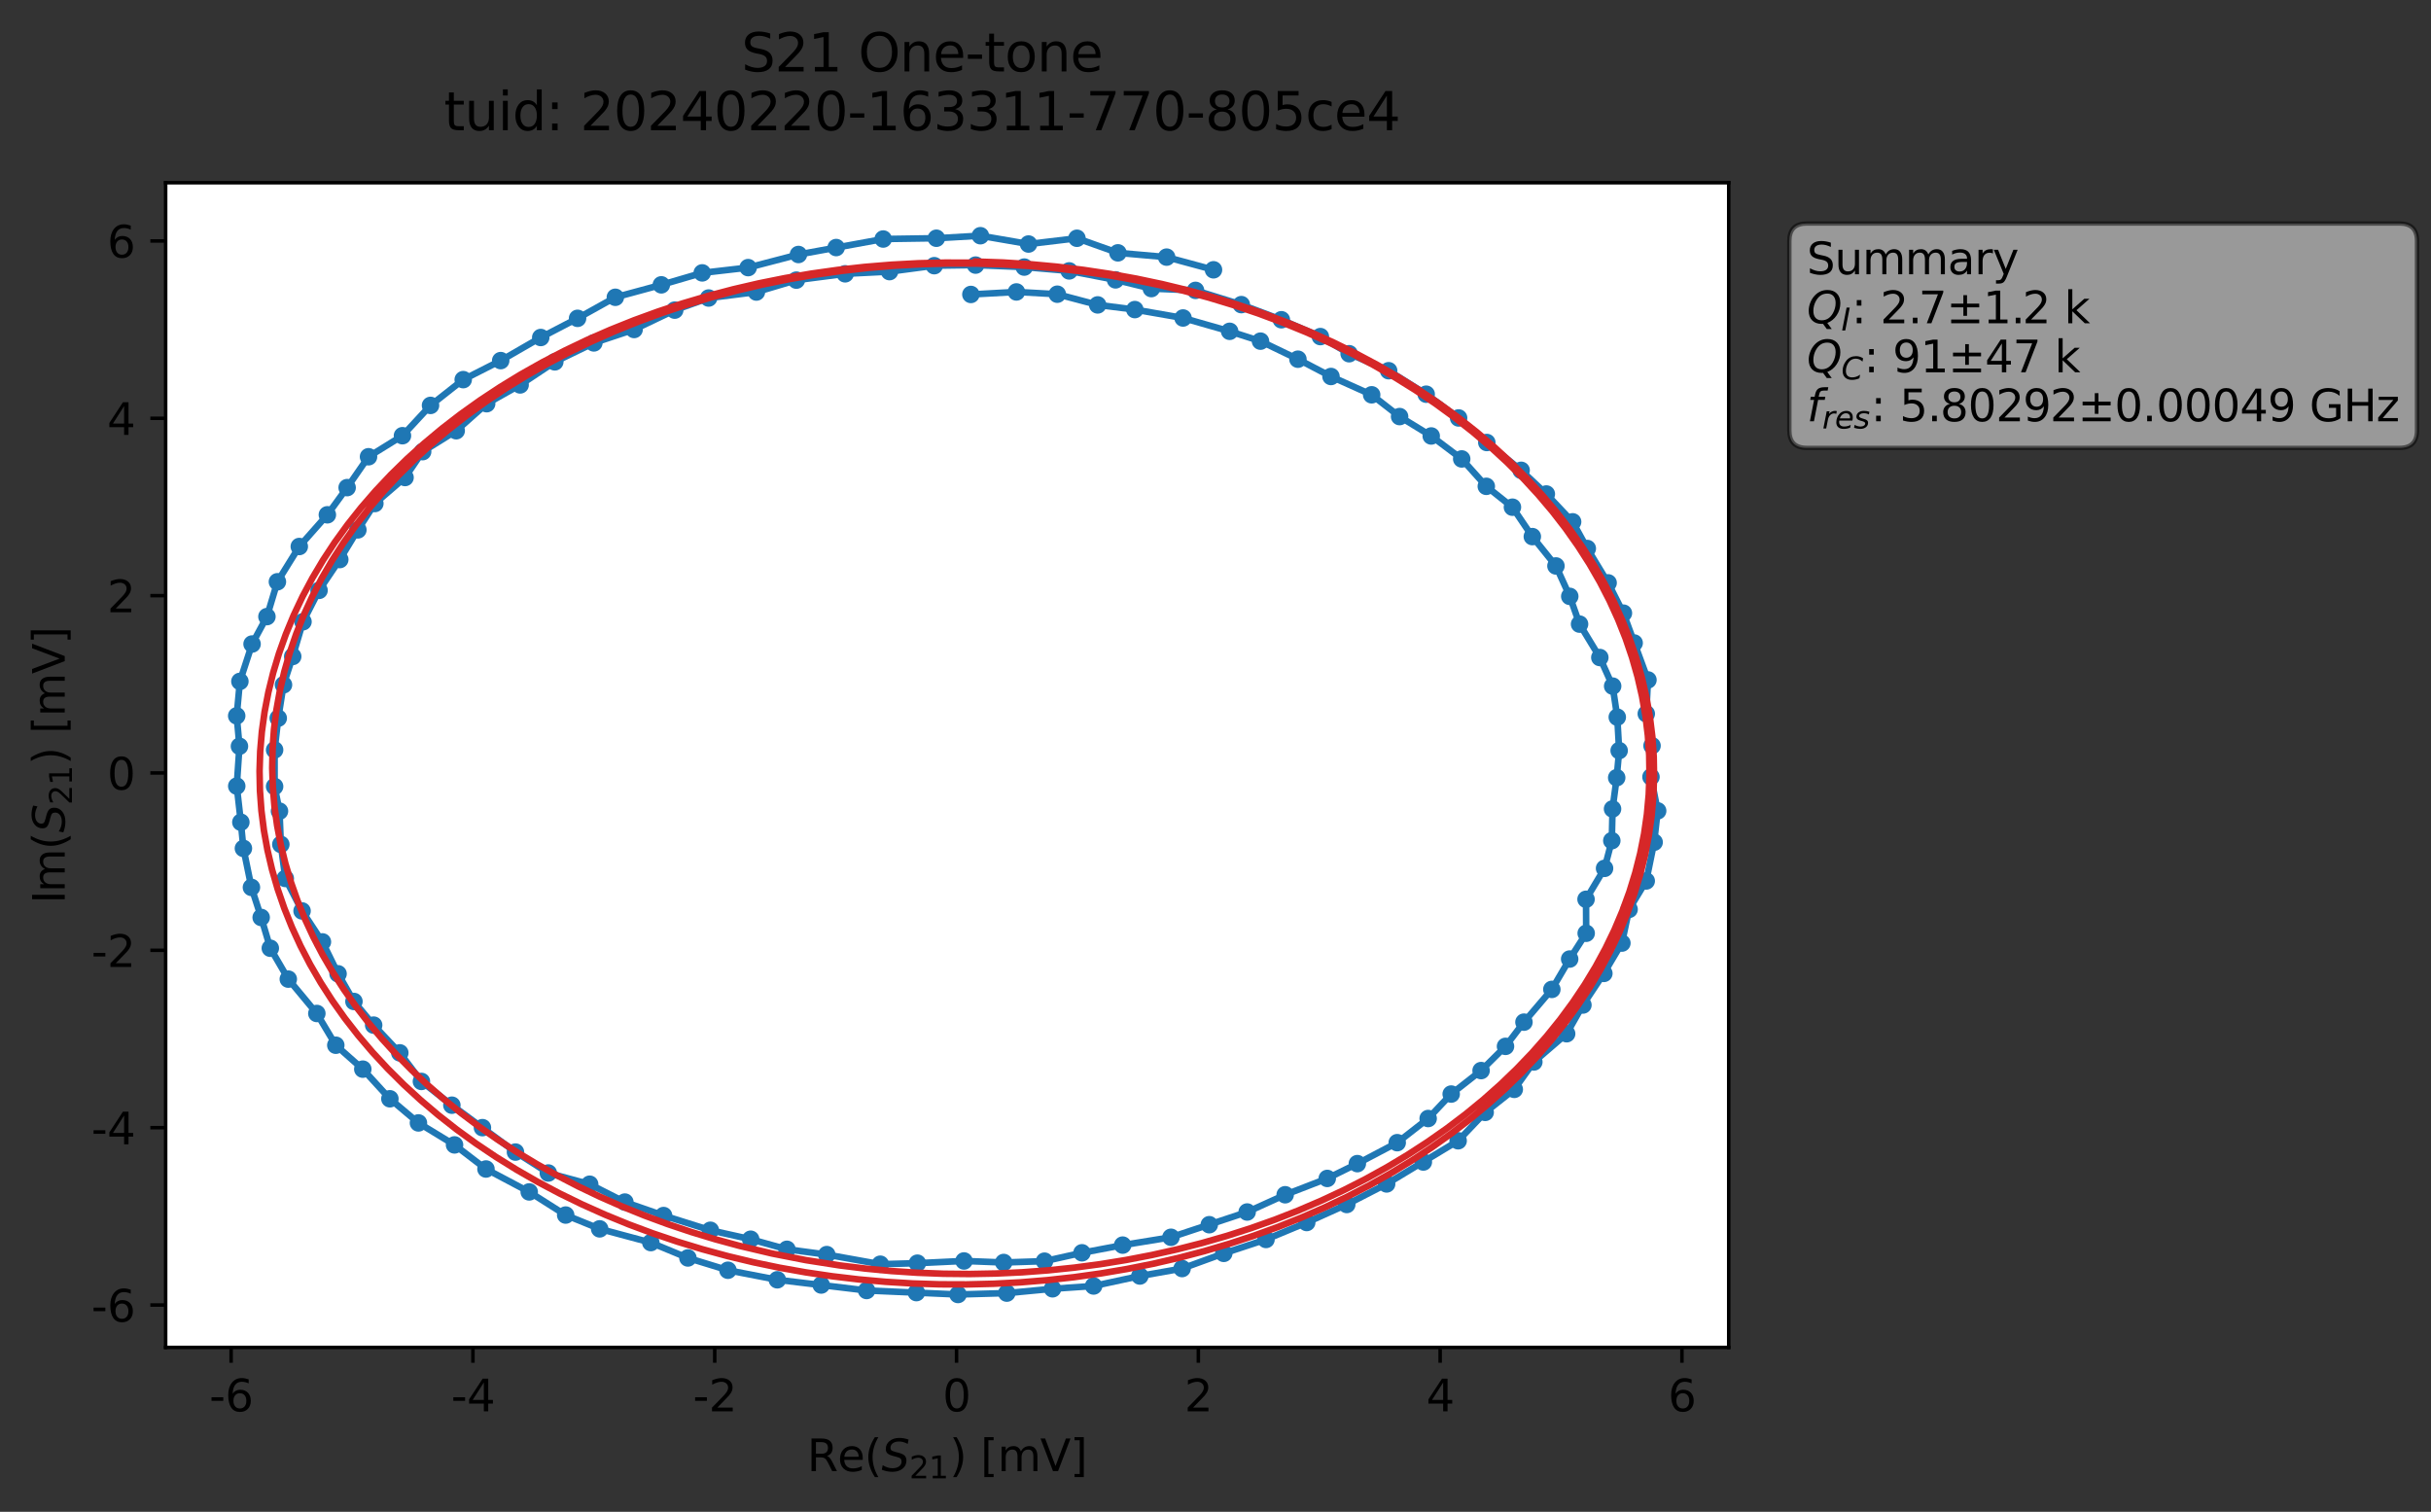 <?xml version="1.0" encoding="utf-8" standalone="no"?>
<!DOCTYPE svg PUBLIC "-//W3C//DTD SVG 1.1//EN"
  "http://www.w3.org/Graphics/SVG/1.1/DTD/svg11.dtd">
<svg xmlns:xlink="http://www.w3.org/1999/xlink" width="555.424pt" height="345.428pt" viewBox="0 0 555.424 345.428" xmlns="http://www.w3.org/2000/svg" version="1.1">
 <rect x="0" y="0" width="555.424" height="345.428" fill="#333333" stroke="none"/>
 <defs>
  <style type="text/css">*{stroke-linejoin: round; stroke-linecap: butt}</style>
 </defs>
 <g id="figure_1">
  <g id="patch_1">
   <path d="M 0 345.428 
L 555.424 345.428 
L 555.424 -0 
L 0 -0 
L 0 345.428 
z
" style="fill: none; opacity: 0"/>
  </g>
  <g id="axes_1">
   <g id="patch_2">
    <path d="M 37.848 307.872 
L 394.968 307.872 
L 394.968 41.76 
L 37.848 41.76 
z
" style="fill: #ffffff"/>
   </g>
   <g id="matplotlib.axis_1">
    <g id="xtick_1">
     <g id="line2d_1">
      <defs>
       <path id="m1dae90af63" d="M 0 0 
L 0 3.5 
" style="stroke: #000000; stroke-width: 0.8"/>
      </defs>
      <g>
       <use xlink:href="#m1dae90af63" x="52.807" y="307.872" style="stroke: #000000; stroke-width: 0.8"/>
      </g>
     </g>
     <g id="text_1">
      <!-- -6 -->
      <g transform="translate(47.822 322.47) scale(0.1 -0.1)">
       <defs>
        <path id="DejaVuSans-2d" d="M 313 2009 
L 1997 2009 
L 1997 1497 
L 313 1497 
L 313 2009 
z
" transform="scale(0.016)"/>
        <path id="DejaVuSans-36" d="M 2113 2584 
Q 1688 2584 1439 2293 
Q 1191 2003 1191 1497 
Q 1191 994 1439 701 
Q 1688 409 2113 409 
Q 2538 409 2786 701 
Q 3034 994 3034 1497 
Q 3034 2003 2786 2293 
Q 2538 2584 2113 2584 
z
M 3366 4563 
L 3366 3988 
Q 3128 4100 2886 4159 
Q 2644 4219 2406 4219 
Q 1781 4219 1451 3797 
Q 1122 3375 1075 2522 
Q 1259 2794 1537 2939 
Q 1816 3084 2150 3084 
Q 2853 3084 3261 2657 
Q 3669 2231 3669 1497 
Q 3669 778 3244 343 
Q 2819 -91 2113 -91 
Q 1303 -91 875 529 
Q 447 1150 447 2328 
Q 447 3434 972 4092 
Q 1497 4750 2381 4750 
Q 2619 4750 2861 4703 
Q 3103 4656 3366 4563 
z
" transform="scale(0.016)"/>
       </defs>
       <use xlink:href="#DejaVuSans-2d"/>
       <use xlink:href="#DejaVuSans-36" x="36.084"/>
      </g>
     </g>
    </g>
    <g id="xtick_2">
     <g id="line2d_2">
      <g>
       <use xlink:href="#m1dae90af63" x="108.053" y="307.872" style="stroke: #000000; stroke-width: 0.8"/>
      </g>
     </g>
     <g id="text_2">
      <!-- -4 -->
      <g transform="translate(103.068 322.47) scale(0.1 -0.1)">
       <defs>
        <path id="DejaVuSans-34" d="M 2419 4116 
L 825 1625 
L 2419 1625 
L 2419 4116 
z
M 2253 4666 
L 3047 4666 
L 3047 1625 
L 3713 1625 
L 3713 1100 
L 3047 1100 
L 3047 0 
L 2419 0 
L 2419 1100 
L 313 1100 
L 313 1709 
L 2253 4666 
z
" transform="scale(0.016)"/>
       </defs>
       <use xlink:href="#DejaVuSans-2d"/>
       <use xlink:href="#DejaVuSans-34" x="36.084"/>
      </g>
     </g>
    </g>
    <g id="xtick_3">
     <g id="line2d_3">
      <g>
       <use xlink:href="#m1dae90af63" x="163.3" y="307.872" style="stroke: #000000; stroke-width: 0.8"/>
      </g>
     </g>
     <g id="text_3">
      <!-- -2 -->
      <g transform="translate(158.314 322.47) scale(0.1 -0.1)">
       <defs>
        <path id="DejaVuSans-32" d="M 1228 531 
L 3431 531 
L 3431 0 
L 469 0 
L 469 531 
Q 828 903 1448 1529 
Q 2069 2156 2228 2338 
Q 2531 2678 2651 2914 
Q 2772 3150 2772 3378 
Q 2772 3750 2511 3984 
Q 2250 4219 1831 4219 
Q 1534 4219 1204 4116 
Q 875 4013 500 3803 
L 500 4441 
Q 881 4594 1212 4672 
Q 1544 4750 1819 4750 
Q 2544 4750 2975 4387 
Q 3406 4025 3406 3419 
Q 3406 3131 3298 2873 
Q 3191 2616 2906 2266 
Q 2828 2175 2409 1742 
Q 1991 1309 1228 531 
z
" transform="scale(0.016)"/>
       </defs>
       <use xlink:href="#DejaVuSans-2d"/>
       <use xlink:href="#DejaVuSans-32" x="36.084"/>
      </g>
     </g>
    </g>
    <g id="xtick_4">
     <g id="line2d_4">
      <g>
       <use xlink:href="#m1dae90af63" x="218.546" y="307.872" style="stroke: #000000; stroke-width: 0.8"/>
      </g>
     </g>
     <g id="text_4">
      <!-- 0 -->
      <g transform="translate(215.365 322.47) scale(0.1 -0.1)">
       <defs>
        <path id="DejaVuSans-30" d="M 2034 4250 
Q 1547 4250 1301 3770 
Q 1056 3291 1056 2328 
Q 1056 1369 1301 889 
Q 1547 409 2034 409 
Q 2525 409 2770 889 
Q 3016 1369 3016 2328 
Q 3016 3291 2770 3770 
Q 2525 4250 2034 4250 
z
M 2034 4750 
Q 2819 4750 3233 4129 
Q 3647 3509 3647 2328 
Q 3647 1150 3233 529 
Q 2819 -91 2034 -91 
Q 1250 -91 836 529 
Q 422 1150 422 2328 
Q 422 3509 836 4129 
Q 1250 4750 2034 4750 
z
" transform="scale(0.016)"/>
       </defs>
       <use xlink:href="#DejaVuSans-30"/>
      </g>
     </g>
    </g>
    <g id="xtick_5">
     <g id="line2d_5">
      <g>
       <use xlink:href="#m1dae90af63" x="273.792" y="307.872" style="stroke: #000000; stroke-width: 0.8"/>
      </g>
     </g>
     <g id="text_5">
      <!-- 2 -->
      <g transform="translate(270.611 322.47) scale(0.1 -0.1)">
       <use xlink:href="#DejaVuSans-32"/>
      </g>
     </g>
    </g>
    <g id="xtick_6">
     <g id="line2d_6">
      <g>
       <use xlink:href="#m1dae90af63" x="329.038" y="307.872" style="stroke: #000000; stroke-width: 0.8"/>
      </g>
     </g>
     <g id="text_6">
      <!-- 4 -->
      <g transform="translate(325.857 322.47) scale(0.1 -0.1)">
       <use xlink:href="#DejaVuSans-34"/>
      </g>
     </g>
    </g>
    <g id="xtick_7">
     <g id="line2d_7">
      <g>
       <use xlink:href="#m1dae90af63" x="384.285" y="307.872" style="stroke: #000000; stroke-width: 0.8"/>
      </g>
     </g>
     <g id="text_7">
      <!-- 6 -->
      <g transform="translate(381.103 322.47) scale(0.1 -0.1)">
       <use xlink:href="#DejaVuSans-36"/>
      </g>
     </g>
    </g>
    <g id="text_8">
     <!-- Re$(S_{21})$ [mV] -->
     <g transform="translate(184.408 336.149) scale(0.1 -0.1)">
      <defs>
       <path id="DejaVuSans-52" d="M 2841 2188 
Q 3044 2119 3236 1894 
Q 3428 1669 3622 1275 
L 4263 0 
L 3584 0 
L 2988 1197 
Q 2756 1666 2539 1819 
Q 2322 1972 1947 1972 
L 1259 1972 
L 1259 0 
L 628 0 
L 628 4666 
L 2053 4666 
Q 2853 4666 3247 4331 
Q 3641 3997 3641 3322 
Q 3641 2881 3436 2590 
Q 3231 2300 2841 2188 
z
M 1259 4147 
L 1259 2491 
L 2053 2491 
Q 2509 2491 2742 2702 
Q 2975 2913 2975 3322 
Q 2975 3731 2742 3939 
Q 2509 4147 2053 4147 
L 1259 4147 
z
" transform="scale(0.016)"/>
       <path id="DejaVuSans-65" d="M 3597 1894 
L 3597 1613 
L 953 1613 
Q 991 1019 1311 708 
Q 1631 397 2203 397 
Q 2534 397 2845 478 
Q 3156 559 3463 722 
L 3463 178 
Q 3153 47 2828 -22 
Q 2503 -91 2169 -91 
Q 1331 -91 842 396 
Q 353 884 353 1716 
Q 353 2575 817 3079 
Q 1281 3584 2069 3584 
Q 2775 3584 3186 3129 
Q 3597 2675 3597 1894 
z
M 3022 2063 
Q 3016 2534 2758 2815 
Q 2500 3097 2075 3097 
Q 1594 3097 1305 2825 
Q 1016 2553 972 2059 
L 3022 2063 
z
" transform="scale(0.016)"/>
       <path id="DejaVuSans-28" d="M 1984 4856 
Q 1566 4138 1362 3434 
Q 1159 2731 1159 2009 
Q 1159 1288 1364 580 
Q 1569 -128 1984 -844 
L 1484 -844 
Q 1016 -109 783 600 
Q 550 1309 550 2009 
Q 550 2706 781 3412 
Q 1013 4119 1484 4856 
L 1984 4856 
z
" transform="scale(0.016)"/>
       <path id="DejaVuSans-Oblique-53" d="M 3859 4513 
L 3738 3897 
Q 3422 4066 3111 4152 
Q 2800 4238 2509 4238 
Q 1944 4238 1609 3991 
Q 1275 3744 1275 3334 
Q 1275 3109 1398 2989 
Q 1522 2869 2034 2731 
L 2413 2638 
Q 3053 2472 3303 2217 
Q 3553 1963 3553 1503 
Q 3553 797 2998 353 
Q 2444 -91 1538 -91 
Q 1166 -91 791 -17 
Q 416 56 38 206 
L 166 856 
Q 513 641 861 531 
Q 1209 422 1556 422 
Q 2147 422 2503 684 
Q 2859 947 2859 1369 
Q 2859 1650 2717 1795 
Q 2575 1941 2106 2059 
L 1728 2156 
Q 1081 2325 845 2545 
Q 609 2766 609 3163 
Q 609 3859 1145 4304 
Q 1681 4750 2541 4750 
Q 2875 4750 3203 4690 
Q 3531 4631 3859 4513 
z
" transform="scale(0.016)"/>
       <path id="DejaVuSans-31" d="M 794 531 
L 1825 531 
L 1825 4091 
L 703 3866 
L 703 4441 
L 1819 4666 
L 2450 4666 
L 2450 531 
L 3481 531 
L 3481 0 
L 794 0 
L 794 531 
z
" transform="scale(0.016)"/>
       <path id="DejaVuSans-29" d="M 513 4856 
L 1013 4856 
Q 1481 4119 1714 3412 
Q 1947 2706 1947 2009 
Q 1947 1309 1714 600 
Q 1481 -109 1013 -844 
L 513 -844 
Q 928 -128 1133 580 
Q 1338 1288 1338 2009 
Q 1338 2731 1133 3434 
Q 928 4138 513 4856 
z
" transform="scale(0.016)"/>
       <path id="DejaVuSans-20" transform="scale(0.016)"/>
       <path id="DejaVuSans-5b" d="M 550 4863 
L 1875 4863 
L 1875 4416 
L 1125 4416 
L 1125 -397 
L 1875 -397 
L 1875 -844 
L 550 -844 
L 550 4863 
z
" transform="scale(0.016)"/>
       <path id="DejaVuSans-6d" d="M 3328 2828 
Q 3544 3216 3844 3400 
Q 4144 3584 4550 3584 
Q 5097 3584 5394 3201 
Q 5691 2819 5691 2113 
L 5691 0 
L 5113 0 
L 5113 2094 
Q 5113 2597 4934 2840 
Q 4756 3084 4391 3084 
Q 3944 3084 3684 2787 
Q 3425 2491 3425 1978 
L 3425 0 
L 2847 0 
L 2847 2094 
Q 2847 2600 2669 2842 
Q 2491 3084 2119 3084 
Q 1678 3084 1418 2786 
Q 1159 2488 1159 1978 
L 1159 0 
L 581 0 
L 581 3500 
L 1159 3500 
L 1159 2956 
Q 1356 3278 1631 3431 
Q 1906 3584 2284 3584 
Q 2666 3584 2933 3390 
Q 3200 3197 3328 2828 
z
" transform="scale(0.016)"/>
       <path id="DejaVuSans-56" d="M 1831 0 
L 50 4666 
L 709 4666 
L 2188 738 
L 3669 4666 
L 4325 4666 
L 2547 0 
L 1831 0 
z
" transform="scale(0.016)"/>
       <path id="DejaVuSans-5d" d="M 1947 4863 
L 1947 -844 
L 622 -844 
L 622 -397 
L 1369 -397 
L 1369 4416 
L 622 4416 
L 622 4863 
L 1947 4863 
z
" transform="scale(0.016)"/>
      </defs>
      <use xlink:href="#DejaVuSans-52" transform="translate(0 0.016)"/>
      <use xlink:href="#DejaVuSans-65" transform="translate(69.482 0.016)"/>
      <use xlink:href="#DejaVuSans-28" transform="translate(131.006 0.016)"/>
      <use xlink:href="#DejaVuSans-Oblique-53" transform="translate(170.02 0.016)"/>
      <use xlink:href="#DejaVuSans-32" transform="translate(233.496 -16.391) scale(0.7)"/>
      <use xlink:href="#DejaVuSans-31" transform="translate(278.032 -16.391) scale(0.7)"/>
      <use xlink:href="#DejaVuSans-29" transform="translate(325.303 0.016)"/>
      <use xlink:href="#DejaVuSans-20" transform="translate(364.316 0.016)"/>
      <use xlink:href="#DejaVuSans-5b" transform="translate(396.104 0.016)"/>
      <use xlink:href="#DejaVuSans-6d" transform="translate(435.117 0.016)"/>
      <use xlink:href="#DejaVuSans-56" transform="translate(532.529 0.016)"/>
      <use xlink:href="#DejaVuSans-5d" transform="translate(600.938 0.016)"/>
     </g>
    </g>
   </g>
   <g id="matplotlib.axis_2">
    <g id="ytick_1">
     <g id="line2d_8">
      <defs>
       <path id="m99736c5347" d="M 0 0 
L -3.5 0 
" style="stroke: #000000; stroke-width: 0.8"/>
      </defs>
      <g>
       <use xlink:href="#m99736c5347" x="37.848" y="298.183" style="stroke: #000000; stroke-width: 0.8"/>
      </g>
     </g>
     <g id="text_9">
      <!-- -6 -->
      <g transform="translate(20.878 301.982) scale(0.1 -0.1)">
       <use xlink:href="#DejaVuSans-2d"/>
       <use xlink:href="#DejaVuSans-36" x="36.084"/>
      </g>
     </g>
    </g>
    <g id="ytick_2">
     <g id="line2d_9">
      <g>
       <use xlink:href="#m99736c5347" x="37.848" y="257.661" style="stroke: #000000; stroke-width: 0.8"/>
      </g>
     </g>
     <g id="text_10">
      <!-- -4 -->
      <g transform="translate(20.878 261.46) scale(0.1 -0.1)">
       <use xlink:href="#DejaVuSans-2d"/>
       <use xlink:href="#DejaVuSans-34" x="36.084"/>
      </g>
     </g>
    </g>
    <g id="ytick_3">
     <g id="line2d_10">
      <g>
       <use xlink:href="#m99736c5347" x="37.848" y="217.139" style="stroke: #000000; stroke-width: 0.8"/>
      </g>
     </g>
     <g id="text_11">
      <!-- -2 -->
      <g transform="translate(20.878 220.938) scale(0.1 -0.1)">
       <use xlink:href="#DejaVuSans-2d"/>
       <use xlink:href="#DejaVuSans-32" x="36.084"/>
      </g>
     </g>
    </g>
    <g id="ytick_4">
     <g id="line2d_11">
      <g>
       <use xlink:href="#m99736c5347" x="37.848" y="176.617" style="stroke: #000000; stroke-width: 0.8"/>
      </g>
     </g>
     <g id="text_12">
      <!-- 0 -->
      <g transform="translate(24.486 180.416) scale(0.1 -0.1)">
       <use xlink:href="#DejaVuSans-30"/>
      </g>
     </g>
    </g>
    <g id="ytick_5">
     <g id="line2d_12">
      <g>
       <use xlink:href="#m99736c5347" x="37.848" y="136.095" style="stroke: #000000; stroke-width: 0.8"/>
      </g>
     </g>
     <g id="text_13">
      <!-- 2 -->
      <g transform="translate(24.486 139.895) scale(0.1 -0.1)">
       <use xlink:href="#DejaVuSans-32"/>
      </g>
     </g>
    </g>
    <g id="ytick_6">
     <g id="line2d_13">
      <g>
       <use xlink:href="#m99736c5347" x="37.848" y="95.573" style="stroke: #000000; stroke-width: 0.8"/>
      </g>
     </g>
     <g id="text_14">
      <!-- 4 -->
      <g transform="translate(24.486 99.373) scale(0.1 -0.1)">
       <use xlink:href="#DejaVuSans-34"/>
      </g>
     </g>
    </g>
    <g id="ytick_7">
     <g id="line2d_14">
      <g>
       <use xlink:href="#m99736c5347" x="37.848" y="55.051" style="stroke: #000000; stroke-width: 0.8"/>
      </g>
     </g>
     <g id="text_15">
      <!-- 6 -->
      <g transform="translate(24.486 58.851) scale(0.1 -0.1)">
       <use xlink:href="#DejaVuSans-36"/>
      </g>
     </g>
    </g>
    <g id="text_16">
     <!-- Im$(S_{21})$ [mV] -->
     <g transform="translate(14.798 206.466) rotate(-90) scale(0.1 -0.1)">
      <defs>
       <path id="DejaVuSans-49" d="M 628 4666 
L 1259 4666 
L 1259 0 
L 628 0 
L 628 4666 
z
" transform="scale(0.016)"/>
      </defs>
      <use xlink:href="#DejaVuSans-49" transform="translate(0 0.016)"/>
      <use xlink:href="#DejaVuSans-6d" transform="translate(25.867 0.016)"/>
      <use xlink:href="#DejaVuSans-28" transform="translate(123.279 0.016)"/>
      <use xlink:href="#DejaVuSans-Oblique-53" transform="translate(162.293 0.016)"/>
      <use xlink:href="#DejaVuSans-32" transform="translate(225.77 -16.391) scale(0.7)"/>
      <use xlink:href="#DejaVuSans-31" transform="translate(270.306 -16.391) scale(0.7)"/>
      <use xlink:href="#DejaVuSans-29" transform="translate(317.576 0.016)"/>
      <use xlink:href="#DejaVuSans-20" transform="translate(356.59 0.016)"/>
      <use xlink:href="#DejaVuSans-5b" transform="translate(388.377 0.016)"/>
      <use xlink:href="#DejaVuSans-6d" transform="translate(427.391 0.016)"/>
      <use xlink:href="#DejaVuSans-56" transform="translate(524.803 0.016)"/>
      <use xlink:href="#DejaVuSans-5d" transform="translate(593.211 0.016)"/>
     </g>
    </g>
   </g>
   <g id="line2d_15">
    <path d="M 221.823 67.28 
L 232.229 66.705 
L 241.567 67.222 
L 250.793 69.667 
L 259.28 70.736 
L 270.296 72.656 
L 280.947 75.701 
L 287.992 77.947 
L 296.545 82.073 
L 304.098 86.023 
L 313.393 90.208 
L 319.775 95.182 
L 327 99.614 
L 333.965 104.862 
L 339.585 111.122 
L 345.555 115.888 
L 350.1 122.605 
L 355.496 129.313 
L 358.652 136.263 
L 360.892 142.604 
L 365.521 150.235 
L 368.452 156.769 
L 369.508 163.863 
L 369.936 171.503 
L 369.376 177.694 
L 368.426 184.83 
L 368.259 192.082 
L 366.602 198.409 
L 362.371 205.477 
L 362.405 213.243 
L 358.63 219.131 
L 354.56 226.065 
L 348.187 233.548 
L 343.971 239.081 
L 338.395 244.614 
L 331.562 249.979 
L 326.299 255.568 
L 319.23 261.086 
L 310.121 265.875 
L 303.248 269.26 
L 293.629 272.987 
L 284.947 276.929 
L 267.537 282.704 
L 256.501 284.493 
L 247.208 286.249 
L 238.647 288.163 
L 229.321 288.464 
L 220.248 288.114 
L 209.607 288.62 
L 201.126 288.857 
L 188.897 286.659 
L 179.794 285.449 
L 171.51 283.147 
L 162.3 281.101 
L 151.61 277.737 
L 142.768 274.661 
L 134.726 270.58 
L 125.275 268.018 
L 117.77 263.234 
L 103.24 252.523 
L 96.284 247.092 
L 91.345 240.565 
L 85.373 234.231 
L 80.868 228.825 
L 77.24 222.5 
L 73.668 215.212 
L 69.015 208.138 
L 65.184 200.716 
L 64.165 192.936 
L 63.857 185.339 
L 62.742 179.705 
L 62.742 171.345 
L 63.572 164.095 
L 64.773 156.475 
L 66.879 149.993 
L 69.229 142.057 
L 72.896 134.892 
L 77.633 127.852 
L 81.766 121.07 
L 85.648 115.05 
L 92.544 109.103 
L 96.566 103.196 
L 104.234 98.417 
L 111.195 92.239 
L 118.837 87.949 
L 126.758 82.678 
L 135.683 78.35 
L 144.88 75.286 
L 154.159 70.862 
L 161.906 68.094 
L 172.82 66.725 
L 181.95 64.005 
L 193.097 62.562 
L 203.235 62.059 
L 213.454 60.704 
L 222.898 60.571 
L 234.012 61.025 
L 244.285 61.898 
L 254.874 63.944 
L 263.054 65.938 
L 273.148 66.348 
L 283.613 69.601 
L 292.763 73.058 
L 301.673 76.906 
L 308.245 80.821 
L 317.275 84.705 
L 325.849 90.07 
L 333.254 95.497 
L 339.699 101.106 
L 347.544 107.461 
L 353.301 112.873 
L 359.307 119.231 
L 362.659 125.327 
L 367.417 133.179 
L 370.913 140.098 
L 376.518 155.357 
L 376.137 163.083 
L 377.449 170.393 
L 377.21 177.524 
L 378.736 185.27 
L 377.932 192.44 
L 376.126 201.286 
L 372.21 207.781 
L 370.564 215.483 
L 366.446 222.414 
L 361.658 229.634 
L 357.941 236.194 
L 350.446 242.647 
L 345.976 248.906 
L 339.326 254.165 
L 333.152 260.651 
L 316.814 270.512 
L 307.704 275.211 
L 298.555 279.328 
L 289.253 283.202 
L 279.603 286.378 
L 270.081 289.849 
L 260.431 291.554 
L 249.866 293.833 
L 240.482 294.473 
L 230.03 295.461 
L 218.883 295.776 
L 198.003 294.862 
L 177.597 292.417 
L 166.317 290.235 
L 157.171 287.427 
L 148.694 283.917 
L 137.007 280.779 
L 129.243 277.624 
L 120.914 272.339 
L 111.033 267.103 
L 103.851 261.596 
L 95.604 256.573 
L 89.078 251.057 
L 82.89 244.287 
L 76.723 238.822 
L 72.391 231.568 
L 65.869 223.717 
L 61.76 216.662 
L 59.671 209.63 
L 57.446 202.758 
L 55.614 193.85 
L 55.029 187.869 
L 54.092 179.615 
L 54.71 170.515 
L 54.081 163.562 
L 54.81 155.691 
L 57.592 147.15 
L 60.987 140.89 
L 63.381 132.927 
L 68.381 124.87 
L 74.793 117.625 
L 79.311 111.413 
L 84.198 104.361 
L 91.952 99.553 
L 98.363 92.63 
L 105.834 86.74 
L 114.397 82.394 
L 123.545 77.115 
L 131.961 72.735 
L 140.591 67.927 
L 151.099 65.082 
L 160.441 62.35 
L 170.932 61.146 
L 182.426 58.15 
L 201.786 54.613 
L 213.941 54.434 
L 223.998 53.856 
L 234.994 55.757 
L 246.055 54.441 
L 255.419 57.773 
L 266.542 58.75 
L 277.255 61.646 
L 277.255 61.646 
" clip-path="url(#pbf3b79577a)" style="fill: none; stroke: #1f77b4; stroke-width: 1.5; stroke-linecap: square"/>
    <defs>
     <path id="m83f7dff5e9" d="M 0 1.5 
C 0.398 1.5 0.779 1.342 1.061 1.061 
C 1.342 0.779 1.5 0.398 1.5 0 
C 1.5 -0.398 1.342 -0.779 1.061 -1.061 
C 0.779 -1.342 0.398 -1.5 0 -1.5 
C -0.398 -1.5 -0.779 -1.342 -1.061 -1.061 
C -1.342 -0.779 -1.5 -0.398 -1.5 0 
C -1.5 0.398 -1.342 0.779 -1.061 1.061 
C -0.779 1.342 -0.398 1.5 0 1.5 
z
" style="stroke: #1f77b4"/>
    </defs>
    <g clip-path="url(#pbf3b79577a)">
     <use xlink:href="#m83f7dff5e9" x="221.823" y="67.28" style="fill: #1f77b4; stroke: #1f77b4"/>
     <use xlink:href="#m83f7dff5e9" x="232.229" y="66.705" style="fill: #1f77b4; stroke: #1f77b4"/>
     <use xlink:href="#m83f7dff5e9" x="241.567" y="67.222" style="fill: #1f77b4; stroke: #1f77b4"/>
     <use xlink:href="#m83f7dff5e9" x="250.793" y="69.667" style="fill: #1f77b4; stroke: #1f77b4"/>
     <use xlink:href="#m83f7dff5e9" x="259.28" y="70.736" style="fill: #1f77b4; stroke: #1f77b4"/>
     <use xlink:href="#m83f7dff5e9" x="270.296" y="72.656" style="fill: #1f77b4; stroke: #1f77b4"/>
     <use xlink:href="#m83f7dff5e9" x="280.947" y="75.701" style="fill: #1f77b4; stroke: #1f77b4"/>
     <use xlink:href="#m83f7dff5e9" x="287.992" y="77.947" style="fill: #1f77b4; stroke: #1f77b4"/>
     <use xlink:href="#m83f7dff5e9" x="296.545" y="82.073" style="fill: #1f77b4; stroke: #1f77b4"/>
     <use xlink:href="#m83f7dff5e9" x="304.098" y="86.023" style="fill: #1f77b4; stroke: #1f77b4"/>
     <use xlink:href="#m83f7dff5e9" x="313.393" y="90.208" style="fill: #1f77b4; stroke: #1f77b4"/>
     <use xlink:href="#m83f7dff5e9" x="319.775" y="95.182" style="fill: #1f77b4; stroke: #1f77b4"/>
     <use xlink:href="#m83f7dff5e9" x="327" y="99.614" style="fill: #1f77b4; stroke: #1f77b4"/>
     <use xlink:href="#m83f7dff5e9" x="333.965" y="104.862" style="fill: #1f77b4; stroke: #1f77b4"/>
     <use xlink:href="#m83f7dff5e9" x="339.585" y="111.122" style="fill: #1f77b4; stroke: #1f77b4"/>
     <use xlink:href="#m83f7dff5e9" x="345.555" y="115.888" style="fill: #1f77b4; stroke: #1f77b4"/>
     <use xlink:href="#m83f7dff5e9" x="350.1" y="122.605" style="fill: #1f77b4; stroke: #1f77b4"/>
     <use xlink:href="#m83f7dff5e9" x="355.496" y="129.313" style="fill: #1f77b4; stroke: #1f77b4"/>
     <use xlink:href="#m83f7dff5e9" x="358.652" y="136.263" style="fill: #1f77b4; stroke: #1f77b4"/>
     <use xlink:href="#m83f7dff5e9" x="360.892" y="142.604" style="fill: #1f77b4; stroke: #1f77b4"/>
     <use xlink:href="#m83f7dff5e9" x="365.521" y="150.235" style="fill: #1f77b4; stroke: #1f77b4"/>
     <use xlink:href="#m83f7dff5e9" x="368.452" y="156.769" style="fill: #1f77b4; stroke: #1f77b4"/>
     <use xlink:href="#m83f7dff5e9" x="369.508" y="163.863" style="fill: #1f77b4; stroke: #1f77b4"/>
     <use xlink:href="#m83f7dff5e9" x="369.936" y="171.503" style="fill: #1f77b4; stroke: #1f77b4"/>
     <use xlink:href="#m83f7dff5e9" x="369.376" y="177.694" style="fill: #1f77b4; stroke: #1f77b4"/>
     <use xlink:href="#m83f7dff5e9" x="368.426" y="184.83" style="fill: #1f77b4; stroke: #1f77b4"/>
     <use xlink:href="#m83f7dff5e9" x="368.259" y="192.082" style="fill: #1f77b4; stroke: #1f77b4"/>
     <use xlink:href="#m83f7dff5e9" x="366.602" y="198.409" style="fill: #1f77b4; stroke: #1f77b4"/>
     <use xlink:href="#m83f7dff5e9" x="362.371" y="205.477" style="fill: #1f77b4; stroke: #1f77b4"/>
     <use xlink:href="#m83f7dff5e9" x="362.405" y="213.243" style="fill: #1f77b4; stroke: #1f77b4"/>
     <use xlink:href="#m83f7dff5e9" x="358.63" y="219.131" style="fill: #1f77b4; stroke: #1f77b4"/>
     <use xlink:href="#m83f7dff5e9" x="354.56" y="226.065" style="fill: #1f77b4; stroke: #1f77b4"/>
     <use xlink:href="#m83f7dff5e9" x="348.187" y="233.548" style="fill: #1f77b4; stroke: #1f77b4"/>
     <use xlink:href="#m83f7dff5e9" x="343.971" y="239.081" style="fill: #1f77b4; stroke: #1f77b4"/>
     <use xlink:href="#m83f7dff5e9" x="338.395" y="244.614" style="fill: #1f77b4; stroke: #1f77b4"/>
     <use xlink:href="#m83f7dff5e9" x="331.562" y="249.979" style="fill: #1f77b4; stroke: #1f77b4"/>
     <use xlink:href="#m83f7dff5e9" x="326.299" y="255.568" style="fill: #1f77b4; stroke: #1f77b4"/>
     <use xlink:href="#m83f7dff5e9" x="319.23" y="261.086" style="fill: #1f77b4; stroke: #1f77b4"/>
     <use xlink:href="#m83f7dff5e9" x="310.121" y="265.875" style="fill: #1f77b4; stroke: #1f77b4"/>
     <use xlink:href="#m83f7dff5e9" x="303.248" y="269.26" style="fill: #1f77b4; stroke: #1f77b4"/>
     <use xlink:href="#m83f7dff5e9" x="293.629" y="272.987" style="fill: #1f77b4; stroke: #1f77b4"/>
     <use xlink:href="#m83f7dff5e9" x="284.947" y="276.929" style="fill: #1f77b4; stroke: #1f77b4"/>
     <use xlink:href="#m83f7dff5e9" x="276.292" y="279.831" style="fill: #1f77b4; stroke: #1f77b4"/>
     <use xlink:href="#m83f7dff5e9" x="267.537" y="282.704" style="fill: #1f77b4; stroke: #1f77b4"/>
     <use xlink:href="#m83f7dff5e9" x="256.501" y="284.493" style="fill: #1f77b4; stroke: #1f77b4"/>
     <use xlink:href="#m83f7dff5e9" x="247.208" y="286.249" style="fill: #1f77b4; stroke: #1f77b4"/>
     <use xlink:href="#m83f7dff5e9" x="238.647" y="288.163" style="fill: #1f77b4; stroke: #1f77b4"/>
     <use xlink:href="#m83f7dff5e9" x="229.321" y="288.464" style="fill: #1f77b4; stroke: #1f77b4"/>
     <use xlink:href="#m83f7dff5e9" x="220.248" y="288.114" style="fill: #1f77b4; stroke: #1f77b4"/>
     <use xlink:href="#m83f7dff5e9" x="209.607" y="288.62" style="fill: #1f77b4; stroke: #1f77b4"/>
     <use xlink:href="#m83f7dff5e9" x="201.126" y="288.857" style="fill: #1f77b4; stroke: #1f77b4"/>
     <use xlink:href="#m83f7dff5e9" x="188.897" y="286.659" style="fill: #1f77b4; stroke: #1f77b4"/>
     <use xlink:href="#m83f7dff5e9" x="179.794" y="285.449" style="fill: #1f77b4; stroke: #1f77b4"/>
     <use xlink:href="#m83f7dff5e9" x="171.51" y="283.147" style="fill: #1f77b4; stroke: #1f77b4"/>
     <use xlink:href="#m83f7dff5e9" x="162.3" y="281.101" style="fill: #1f77b4; stroke: #1f77b4"/>
     <use xlink:href="#m83f7dff5e9" x="151.61" y="277.737" style="fill: #1f77b4; stroke: #1f77b4"/>
     <use xlink:href="#m83f7dff5e9" x="142.768" y="274.661" style="fill: #1f77b4; stroke: #1f77b4"/>
     <use xlink:href="#m83f7dff5e9" x="134.726" y="270.58" style="fill: #1f77b4; stroke: #1f77b4"/>
     <use xlink:href="#m83f7dff5e9" x="125.275" y="268.018" style="fill: #1f77b4; stroke: #1f77b4"/>
     <use xlink:href="#m83f7dff5e9" x="117.77" y="263.234" style="fill: #1f77b4; stroke: #1f77b4"/>
     <use xlink:href="#m83f7dff5e9" x="110.224" y="257.652" style="fill: #1f77b4; stroke: #1f77b4"/>
     <use xlink:href="#m83f7dff5e9" x="103.24" y="252.523" style="fill: #1f77b4; stroke: #1f77b4"/>
     <use xlink:href="#m83f7dff5e9" x="96.284" y="247.092" style="fill: #1f77b4; stroke: #1f77b4"/>
     <use xlink:href="#m83f7dff5e9" x="91.345" y="240.565" style="fill: #1f77b4; stroke: #1f77b4"/>
     <use xlink:href="#m83f7dff5e9" x="85.373" y="234.231" style="fill: #1f77b4; stroke: #1f77b4"/>
     <use xlink:href="#m83f7dff5e9" x="80.868" y="228.825" style="fill: #1f77b4; stroke: #1f77b4"/>
     <use xlink:href="#m83f7dff5e9" x="77.24" y="222.5" style="fill: #1f77b4; stroke: #1f77b4"/>
     <use xlink:href="#m83f7dff5e9" x="73.668" y="215.212" style="fill: #1f77b4; stroke: #1f77b4"/>
     <use xlink:href="#m83f7dff5e9" x="69.015" y="208.138" style="fill: #1f77b4; stroke: #1f77b4"/>
     <use xlink:href="#m83f7dff5e9" x="65.184" y="200.716" style="fill: #1f77b4; stroke: #1f77b4"/>
     <use xlink:href="#m83f7dff5e9" x="64.165" y="192.936" style="fill: #1f77b4; stroke: #1f77b4"/>
     <use xlink:href="#m83f7dff5e9" x="63.857" y="185.339" style="fill: #1f77b4; stroke: #1f77b4"/>
     <use xlink:href="#m83f7dff5e9" x="62.742" y="179.705" style="fill: #1f77b4; stroke: #1f77b4"/>
     <use xlink:href="#m83f7dff5e9" x="62.742" y="171.345" style="fill: #1f77b4; stroke: #1f77b4"/>
     <use xlink:href="#m83f7dff5e9" x="63.572" y="164.095" style="fill: #1f77b4; stroke: #1f77b4"/>
     <use xlink:href="#m83f7dff5e9" x="64.773" y="156.475" style="fill: #1f77b4; stroke: #1f77b4"/>
     <use xlink:href="#m83f7dff5e9" x="66.879" y="149.993" style="fill: #1f77b4; stroke: #1f77b4"/>
     <use xlink:href="#m83f7dff5e9" x="69.229" y="142.057" style="fill: #1f77b4; stroke: #1f77b4"/>
     <use xlink:href="#m83f7dff5e9" x="72.896" y="134.892" style="fill: #1f77b4; stroke: #1f77b4"/>
     <use xlink:href="#m83f7dff5e9" x="77.633" y="127.852" style="fill: #1f77b4; stroke: #1f77b4"/>
     <use xlink:href="#m83f7dff5e9" x="81.766" y="121.07" style="fill: #1f77b4; stroke: #1f77b4"/>
     <use xlink:href="#m83f7dff5e9" x="85.648" y="115.05" style="fill: #1f77b4; stroke: #1f77b4"/>
     <use xlink:href="#m83f7dff5e9" x="92.544" y="109.103" style="fill: #1f77b4; stroke: #1f77b4"/>
     <use xlink:href="#m83f7dff5e9" x="96.566" y="103.196" style="fill: #1f77b4; stroke: #1f77b4"/>
     <use xlink:href="#m83f7dff5e9" x="104.234" y="98.417" style="fill: #1f77b4; stroke: #1f77b4"/>
     <use xlink:href="#m83f7dff5e9" x="111.195" y="92.239" style="fill: #1f77b4; stroke: #1f77b4"/>
     <use xlink:href="#m83f7dff5e9" x="118.837" y="87.949" style="fill: #1f77b4; stroke: #1f77b4"/>
     <use xlink:href="#m83f7dff5e9" x="126.758" y="82.678" style="fill: #1f77b4; stroke: #1f77b4"/>
     <use xlink:href="#m83f7dff5e9" x="135.683" y="78.35" style="fill: #1f77b4; stroke: #1f77b4"/>
     <use xlink:href="#m83f7dff5e9" x="144.88" y="75.286" style="fill: #1f77b4; stroke: #1f77b4"/>
     <use xlink:href="#m83f7dff5e9" x="154.159" y="70.862" style="fill: #1f77b4; stroke: #1f77b4"/>
     <use xlink:href="#m83f7dff5e9" x="161.906" y="68.094" style="fill: #1f77b4; stroke: #1f77b4"/>
     <use xlink:href="#m83f7dff5e9" x="172.82" y="66.725" style="fill: #1f77b4; stroke: #1f77b4"/>
     <use xlink:href="#m83f7dff5e9" x="181.95" y="64.005" style="fill: #1f77b4; stroke: #1f77b4"/>
     <use xlink:href="#m83f7dff5e9" x="193.097" y="62.562" style="fill: #1f77b4; stroke: #1f77b4"/>
     <use xlink:href="#m83f7dff5e9" x="203.235" y="62.059" style="fill: #1f77b4; stroke: #1f77b4"/>
     <use xlink:href="#m83f7dff5e9" x="213.454" y="60.704" style="fill: #1f77b4; stroke: #1f77b4"/>
     <use xlink:href="#m83f7dff5e9" x="222.898" y="60.571" style="fill: #1f77b4; stroke: #1f77b4"/>
     <use xlink:href="#m83f7dff5e9" x="234.012" y="61.025" style="fill: #1f77b4; stroke: #1f77b4"/>
     <use xlink:href="#m83f7dff5e9" x="244.285" y="61.898" style="fill: #1f77b4; stroke: #1f77b4"/>
     <use xlink:href="#m83f7dff5e9" x="254.874" y="63.944" style="fill: #1f77b4; stroke: #1f77b4"/>
     <use xlink:href="#m83f7dff5e9" x="263.054" y="65.938" style="fill: #1f77b4; stroke: #1f77b4"/>
     <use xlink:href="#m83f7dff5e9" x="273.148" y="66.348" style="fill: #1f77b4; stroke: #1f77b4"/>
     <use xlink:href="#m83f7dff5e9" x="283.613" y="69.601" style="fill: #1f77b4; stroke: #1f77b4"/>
     <use xlink:href="#m83f7dff5e9" x="292.763" y="73.058" style="fill: #1f77b4; stroke: #1f77b4"/>
     <use xlink:href="#m83f7dff5e9" x="301.673" y="76.906" style="fill: #1f77b4; stroke: #1f77b4"/>
     <use xlink:href="#m83f7dff5e9" x="308.245" y="80.821" style="fill: #1f77b4; stroke: #1f77b4"/>
     <use xlink:href="#m83f7dff5e9" x="317.275" y="84.705" style="fill: #1f77b4; stroke: #1f77b4"/>
     <use xlink:href="#m83f7dff5e9" x="325.849" y="90.07" style="fill: #1f77b4; stroke: #1f77b4"/>
     <use xlink:href="#m83f7dff5e9" x="333.254" y="95.497" style="fill: #1f77b4; stroke: #1f77b4"/>
     <use xlink:href="#m83f7dff5e9" x="339.699" y="101.106" style="fill: #1f77b4; stroke: #1f77b4"/>
     <use xlink:href="#m83f7dff5e9" x="347.544" y="107.461" style="fill: #1f77b4; stroke: #1f77b4"/>
     <use xlink:href="#m83f7dff5e9" x="353.301" y="112.873" style="fill: #1f77b4; stroke: #1f77b4"/>
     <use xlink:href="#m83f7dff5e9" x="359.307" y="119.231" style="fill: #1f77b4; stroke: #1f77b4"/>
     <use xlink:href="#m83f7dff5e9" x="362.659" y="125.327" style="fill: #1f77b4; stroke: #1f77b4"/>
     <use xlink:href="#m83f7dff5e9" x="367.417" y="133.179" style="fill: #1f77b4; stroke: #1f77b4"/>
     <use xlink:href="#m83f7dff5e9" x="370.913" y="140.098" style="fill: #1f77b4; stroke: #1f77b4"/>
     <use xlink:href="#m83f7dff5e9" x="373.366" y="146.918" style="fill: #1f77b4; stroke: #1f77b4"/>
     <use xlink:href="#m83f7dff5e9" x="376.518" y="155.357" style="fill: #1f77b4; stroke: #1f77b4"/>
     <use xlink:href="#m83f7dff5e9" x="376.137" y="163.083" style="fill: #1f77b4; stroke: #1f77b4"/>
     <use xlink:href="#m83f7dff5e9" x="377.449" y="170.393" style="fill: #1f77b4; stroke: #1f77b4"/>
     <use xlink:href="#m83f7dff5e9" x="377.21" y="177.524" style="fill: #1f77b4; stroke: #1f77b4"/>
     <use xlink:href="#m83f7dff5e9" x="378.736" y="185.27" style="fill: #1f77b4; stroke: #1f77b4"/>
     <use xlink:href="#m83f7dff5e9" x="377.932" y="192.44" style="fill: #1f77b4; stroke: #1f77b4"/>
     <use xlink:href="#m83f7dff5e9" x="376.126" y="201.286" style="fill: #1f77b4; stroke: #1f77b4"/>
     <use xlink:href="#m83f7dff5e9" x="372.21" y="207.781" style="fill: #1f77b4; stroke: #1f77b4"/>
     <use xlink:href="#m83f7dff5e9" x="370.564" y="215.483" style="fill: #1f77b4; stroke: #1f77b4"/>
     <use xlink:href="#m83f7dff5e9" x="366.446" y="222.414" style="fill: #1f77b4; stroke: #1f77b4"/>
     <use xlink:href="#m83f7dff5e9" x="361.658" y="229.634" style="fill: #1f77b4; stroke: #1f77b4"/>
     <use xlink:href="#m83f7dff5e9" x="357.941" y="236.194" style="fill: #1f77b4; stroke: #1f77b4"/>
     <use xlink:href="#m83f7dff5e9" x="350.446" y="242.647" style="fill: #1f77b4; stroke: #1f77b4"/>
     <use xlink:href="#m83f7dff5e9" x="345.976" y="248.906" style="fill: #1f77b4; stroke: #1f77b4"/>
     <use xlink:href="#m83f7dff5e9" x="339.326" y="254.165" style="fill: #1f77b4; stroke: #1f77b4"/>
     <use xlink:href="#m83f7dff5e9" x="333.152" y="260.651" style="fill: #1f77b4; stroke: #1f77b4"/>
     <use xlink:href="#m83f7dff5e9" x="325.202" y="265.505" style="fill: #1f77b4; stroke: #1f77b4"/>
     <use xlink:href="#m83f7dff5e9" x="316.814" y="270.512" style="fill: #1f77b4; stroke: #1f77b4"/>
     <use xlink:href="#m83f7dff5e9" x="307.704" y="275.211" style="fill: #1f77b4; stroke: #1f77b4"/>
     <use xlink:href="#m83f7dff5e9" x="298.555" y="279.328" style="fill: #1f77b4; stroke: #1f77b4"/>
     <use xlink:href="#m83f7dff5e9" x="289.253" y="283.202" style="fill: #1f77b4; stroke: #1f77b4"/>
     <use xlink:href="#m83f7dff5e9" x="279.603" y="286.378" style="fill: #1f77b4; stroke: #1f77b4"/>
     <use xlink:href="#m83f7dff5e9" x="270.081" y="289.849" style="fill: #1f77b4; stroke: #1f77b4"/>
     <use xlink:href="#m83f7dff5e9" x="260.431" y="291.554" style="fill: #1f77b4; stroke: #1f77b4"/>
     <use xlink:href="#m83f7dff5e9" x="249.866" y="293.833" style="fill: #1f77b4; stroke: #1f77b4"/>
     <use xlink:href="#m83f7dff5e9" x="240.482" y="294.473" style="fill: #1f77b4; stroke: #1f77b4"/>
     <use xlink:href="#m83f7dff5e9" x="230.03" y="295.461" style="fill: #1f77b4; stroke: #1f77b4"/>
     <use xlink:href="#m83f7dff5e9" x="218.883" y="295.776" style="fill: #1f77b4; stroke: #1f77b4"/>
     <use xlink:href="#m83f7dff5e9" x="209.377" y="295.345" style="fill: #1f77b4; stroke: #1f77b4"/>
     <use xlink:href="#m83f7dff5e9" x="198.003" y="294.862" style="fill: #1f77b4; stroke: #1f77b4"/>
     <use xlink:href="#m83f7dff5e9" x="187.627" y="293.609" style="fill: #1f77b4; stroke: #1f77b4"/>
     <use xlink:href="#m83f7dff5e9" x="177.597" y="292.417" style="fill: #1f77b4; stroke: #1f77b4"/>
     <use xlink:href="#m83f7dff5e9" x="166.317" y="290.235" style="fill: #1f77b4; stroke: #1f77b4"/>
     <use xlink:href="#m83f7dff5e9" x="157.171" y="287.427" style="fill: #1f77b4; stroke: #1f77b4"/>
     <use xlink:href="#m83f7dff5e9" x="148.694" y="283.917" style="fill: #1f77b4; stroke: #1f77b4"/>
     <use xlink:href="#m83f7dff5e9" x="137.007" y="280.779" style="fill: #1f77b4; stroke: #1f77b4"/>
     <use xlink:href="#m83f7dff5e9" x="129.243" y="277.624" style="fill: #1f77b4; stroke: #1f77b4"/>
     <use xlink:href="#m83f7dff5e9" x="120.914" y="272.339" style="fill: #1f77b4; stroke: #1f77b4"/>
     <use xlink:href="#m83f7dff5e9" x="111.033" y="267.103" style="fill: #1f77b4; stroke: #1f77b4"/>
     <use xlink:href="#m83f7dff5e9" x="103.851" y="261.596" style="fill: #1f77b4; stroke: #1f77b4"/>
     <use xlink:href="#m83f7dff5e9" x="95.604" y="256.573" style="fill: #1f77b4; stroke: #1f77b4"/>
     <use xlink:href="#m83f7dff5e9" x="89.078" y="251.057" style="fill: #1f77b4; stroke: #1f77b4"/>
     <use xlink:href="#m83f7dff5e9" x="82.89" y="244.287" style="fill: #1f77b4; stroke: #1f77b4"/>
     <use xlink:href="#m83f7dff5e9" x="76.723" y="238.822" style="fill: #1f77b4; stroke: #1f77b4"/>
     <use xlink:href="#m83f7dff5e9" x="72.391" y="231.568" style="fill: #1f77b4; stroke: #1f77b4"/>
     <use xlink:href="#m83f7dff5e9" x="65.869" y="223.717" style="fill: #1f77b4; stroke: #1f77b4"/>
     <use xlink:href="#m83f7dff5e9" x="61.76" y="216.662" style="fill: #1f77b4; stroke: #1f77b4"/>
     <use xlink:href="#m83f7dff5e9" x="59.671" y="209.63" style="fill: #1f77b4; stroke: #1f77b4"/>
     <use xlink:href="#m83f7dff5e9" x="57.446" y="202.758" style="fill: #1f77b4; stroke: #1f77b4"/>
     <use xlink:href="#m83f7dff5e9" x="55.614" y="193.85" style="fill: #1f77b4; stroke: #1f77b4"/>
     <use xlink:href="#m83f7dff5e9" x="55.029" y="187.869" style="fill: #1f77b4; stroke: #1f77b4"/>
     <use xlink:href="#m83f7dff5e9" x="54.092" y="179.615" style="fill: #1f77b4; stroke: #1f77b4"/>
     <use xlink:href="#m83f7dff5e9" x="54.71" y="170.515" style="fill: #1f77b4; stroke: #1f77b4"/>
     <use xlink:href="#m83f7dff5e9" x="54.081" y="163.562" style="fill: #1f77b4; stroke: #1f77b4"/>
     <use xlink:href="#m83f7dff5e9" x="54.81" y="155.691" style="fill: #1f77b4; stroke: #1f77b4"/>
     <use xlink:href="#m83f7dff5e9" x="57.592" y="147.15" style="fill: #1f77b4; stroke: #1f77b4"/>
     <use xlink:href="#m83f7dff5e9" x="60.987" y="140.89" style="fill: #1f77b4; stroke: #1f77b4"/>
     <use xlink:href="#m83f7dff5e9" x="63.381" y="132.927" style="fill: #1f77b4; stroke: #1f77b4"/>
     <use xlink:href="#m83f7dff5e9" x="68.381" y="124.87" style="fill: #1f77b4; stroke: #1f77b4"/>
     <use xlink:href="#m83f7dff5e9" x="74.793" y="117.625" style="fill: #1f77b4; stroke: #1f77b4"/>
     <use xlink:href="#m83f7dff5e9" x="79.311" y="111.413" style="fill: #1f77b4; stroke: #1f77b4"/>
     <use xlink:href="#m83f7dff5e9" x="84.198" y="104.361" style="fill: #1f77b4; stroke: #1f77b4"/>
     <use xlink:href="#m83f7dff5e9" x="91.952" y="99.553" style="fill: #1f77b4; stroke: #1f77b4"/>
     <use xlink:href="#m83f7dff5e9" x="98.363" y="92.63" style="fill: #1f77b4; stroke: #1f77b4"/>
     <use xlink:href="#m83f7dff5e9" x="105.834" y="86.74" style="fill: #1f77b4; stroke: #1f77b4"/>
     <use xlink:href="#m83f7dff5e9" x="114.397" y="82.394" style="fill: #1f77b4; stroke: #1f77b4"/>
     <use xlink:href="#m83f7dff5e9" x="123.545" y="77.115" style="fill: #1f77b4; stroke: #1f77b4"/>
     <use xlink:href="#m83f7dff5e9" x="131.961" y="72.735" style="fill: #1f77b4; stroke: #1f77b4"/>
     <use xlink:href="#m83f7dff5e9" x="140.591" y="67.927" style="fill: #1f77b4; stroke: #1f77b4"/>
     <use xlink:href="#m83f7dff5e9" x="151.099" y="65.082" style="fill: #1f77b4; stroke: #1f77b4"/>
     <use xlink:href="#m83f7dff5e9" x="160.441" y="62.35" style="fill: #1f77b4; stroke: #1f77b4"/>
     <use xlink:href="#m83f7dff5e9" x="170.932" y="61.146" style="fill: #1f77b4; stroke: #1f77b4"/>
     <use xlink:href="#m83f7dff5e9" x="182.426" y="58.15" style="fill: #1f77b4; stroke: #1f77b4"/>
     <use xlink:href="#m83f7dff5e9" x="191.046" y="56.563" style="fill: #1f77b4; stroke: #1f77b4"/>
     <use xlink:href="#m83f7dff5e9" x="201.786" y="54.613" style="fill: #1f77b4; stroke: #1f77b4"/>
     <use xlink:href="#m83f7dff5e9" x="213.941" y="54.434" style="fill: #1f77b4; stroke: #1f77b4"/>
     <use xlink:href="#m83f7dff5e9" x="223.998" y="53.856" style="fill: #1f77b4; stroke: #1f77b4"/>
     <use xlink:href="#m83f7dff5e9" x="234.994" y="55.757" style="fill: #1f77b4; stroke: #1f77b4"/>
     <use xlink:href="#m83f7dff5e9" x="246.055" y="54.441" style="fill: #1f77b4; stroke: #1f77b4"/>
     <use xlink:href="#m83f7dff5e9" x="255.419" y="57.773" style="fill: #1f77b4; stroke: #1f77b4"/>
     <use xlink:href="#m83f7dff5e9" x="266.542" y="58.75" style="fill: #1f77b4; stroke: #1f77b4"/>
     <use xlink:href="#m83f7dff5e9" x="277.255" y="61.646" style="fill: #1f77b4; stroke: #1f77b4"/>
    </g>
   </g>
   <g id="line2d_16">
    <path d="M 223.028 59.762 
L 229.193 59.977 
L 235.343 60.367 
L 241.468 60.931 
L 247.558 61.669 
L 253.605 62.579 
L 259.6 63.66 
L 265.532 64.911 
L 271.394 66.33 
L 277.177 67.913 
L 282.872 69.66 
L 288.471 71.568 
L 293.964 73.633 
L 299.345 75.852 
L 304.604 78.223 
L 309.734 80.741 
L 314.728 83.403 
L 319.577 86.205 
L 324.274 89.143 
L 328.813 92.212 
L 333.187 95.407 
L 337.388 98.724 
L 341.411 102.158 
L 345.25 105.704 
L 348.899 109.357 
L 352.352 113.11 
L 355.605 116.958 
L 358.651 120.896 
L 361.488 124.918 
L 364.11 129.017 
L 366.514 133.188 
L 368.696 137.423 
L 370.652 141.718 
L 372.38 146.065 
L 373.878 150.457 
L 375.142 154.889 
L 376.171 159.354 
L 376.964 163.844 
L 377.519 168.354 
L 377.836 172.876 
L 377.914 177.404 
L 377.752 181.93 
L 377.352 186.448 
L 376.713 190.952 
L 375.837 195.434 
L 374.725 199.888 
L 373.378 204.307 
L 371.799 208.685 
L 369.991 213.014 
L 367.955 217.289 
L 365.694 221.502 
L 363.213 225.649 
L 360.515 229.721 
L 357.604 233.714 
L 354.484 237.621 
L 351.16 241.437 
L 347.637 245.155 
L 343.921 248.771 
L 340.016 252.278 
L 335.929 255.672 
L 331.666 258.947 
L 327.233 262.098 
L 322.637 265.121 
L 317.885 268.011 
L 312.984 270.764 
L 307.941 273.376 
L 302.764 275.843 
L 297.46 278.16 
L 292.038 280.325 
L 286.506 282.335 
L 280.872 284.185 
L 275.144 285.875 
L 269.332 287.4 
L 263.443 288.759 
L 257.487 289.949 
L 251.472 290.97 
L 245.409 291.819 
L 239.305 292.494 
L 233.169 292.996 
L 227.012 293.323 
L 220.842 293.475 
L 214.669 293.452 
L 208.502 293.253 
L 202.35 292.879 
L 196.222 292.331 
L 190.128 291.608 
L 184.077 290.714 
L 178.077 289.647 
L 172.138 288.412 
L 166.269 287.008 
L 160.479 285.438 
L 154.776 283.706 
L 149.168 281.812 
L 143.665 279.761 
L 138.275 277.554 
L 133.005 275.196 
L 127.863 272.691 
L 122.858 270.041 
L 117.997 267.25 
L 113.287 264.324 
L 108.735 261.266 
L 104.347 258.081 
L 100.132 254.773 
L 96.094 251.349 
L 92.241 247.812 
L 88.577 244.168 
L 85.108 240.423 
L 81.84 236.582 
L 78.778 232.651 
L 75.925 228.636 
L 73.287 224.543 
L 70.867 220.378 
L 68.668 216.148 
L 66.695 211.858 
L 64.951 207.515 
L 63.437 203.126 
L 62.156 198.698 
L 61.11 194.236 
L 60.3 189.748 
L 59.729 185.24 
L 59.396 180.72 
L 59.302 176.193 
L 59.448 171.667 
L 59.832 167.149 
L 60.455 162.646 
L 61.316 158.163 
L 62.413 153.708 
L 63.744 149.288 
L 65.308 144.909 
L 67.102 140.578 
L 69.124 136.301 
L 71.371 132.085 
L 73.838 127.937 
L 76.523 123.861 
L 79.422 119.865 
L 82.529 115.954 
L 85.841 112.135 
L 89.352 108.413 
L 93.057 104.794 
L 96.95 101.283 
L 101.027 97.885 
L 105.279 94.606 
L 109.702 91.45 
L 114.289 88.423 
L 119.031 85.528 
L 123.924 82.771 
L 128.958 80.155 
L 134.127 77.684 
L 139.422 75.362 
L 144.836 73.193 
L 150.361 71.179 
L 155.987 69.324 
L 161.708 67.631 
L 167.514 66.101 
L 173.396 64.739 
L 179.345 63.544 
L 185.353 62.52 
L 191.411 61.668 
L 197.508 60.988 
L 203.637 60.483 
L 209.788 60.153 
L 215.952 59.998 
L 222.119 60.019 
L 228.279 60.215 
L 234.425 60.586 
L 240.546 61.132 
L 246.633 61.852 
L 252.678 62.745 
L 258.67 63.809 
L 264.601 65.043 
L 270.462 66.445 
L 276.244 68.012 
L 281.939 69.743 
L 287.537 71.635 
L 293.03 73.685 
L 298.411 75.89 
L 303.67 78.246 
L 308.8 80.75 
L 313.793 83.398 
L 318.642 86.186 
L 323.34 89.11 
L 327.878 92.166 
L 332.251 95.349 
L 336.451 98.653 
L 340.473 102.074 
L 344.31 105.608 
L 347.957 109.247 
L 351.408 112.988 
L 354.657 116.823 
L 357.7 120.748 
L 360.533 124.757 
L 363.15 128.843 
L 365.549 132.999 
L 367.725 137.221 
L 369.675 141.501 
L 371.396 145.833 
L 372.886 150.21 
L 374.142 154.625 
L 375.163 159.073 
L 375.947 163.545 
L 376.493 168.036 
L 376.8 172.538 
L 376.868 177.045 
L 376.696 181.549 
L 376.286 186.044 
L 375.637 190.523 
L 374.75 194.979 
L 373.628 199.405 
L 372.273 203.794 
L 370.685 208.14 
L 368.868 212.437 
L 366.824 216.677 
L 364.558 220.854 
L 362.072 224.961 
L 359.37 228.993 
L 356.457 232.943 
L 353.337 236.806 
L 350.016 240.574 
L 346.498 244.244 
L 342.79 247.808 
L 338.897 251.262 
L 334.824 254.6 
L 330.58 257.817 
L 326.17 260.909 
L 321.602 263.87 
L 316.883 266.697 
L 312.02 269.386 
L 307.021 271.931 
L 301.895 274.33 
L 296.648 276.579 
L 291.291 278.675 
L 285.831 280.614 
L 280.277 282.395 
L 274.637 284.015 
L 268.922 285.472 
L 263.139 286.763 
L 257.299 287.888 
L 251.41 288.845 
L 245.481 289.634 
L 239.522 290.253 
L 233.541 290.702 
L 227.549 290.982 
L 221.554 291.093 
L 215.566 291.034 
L 209.592 290.808 
L 203.643 290.415 
L 197.726 289.857 
L 191.85 289.135 
L 184.094 287.922 
L 176.445 286.426 
L 168.921 284.653 
L 163.37 283.146 
L 157.907 281.49 
L 152.538 279.687 
L 147.269 277.742 
L 142.107 275.656 
L 137.059 273.434 
L 132.129 271.079 
L 127.324 268.593 
L 122.649 265.982 
L 118.109 263.246 
L 113.711 260.392 
L 109.458 257.421 
L 105.356 254.338 
L 101.41 251.146 
L 97.625 247.848 
L 94.005 244.449 
L 90.556 240.952 
L 87.283 237.362 
L 84.19 233.682 
L 81.281 229.916 
L 78.563 226.07 
L 76.038 222.147 
L 73.711 218.153 
L 71.588 214.093 
L 69.671 209.97 
L 67.965 205.792 
L 66.473 201.564 
L 65.199 197.29 
L 64.146 192.978 
L 63.317 188.633 
L 62.714 184.262 
L 62.339 179.871 
L 62.195 175.466 
L 62.282 171.055 
L 62.601 166.643 
L 63.153 162.238 
L 63.938 157.847 
L 64.955 153.476 
L 66.205 149.132 
L 67.685 144.822 
L 69.395 140.553 
L 71.332 136.333 
L 73.493 132.166 
L 75.877 128.061 
L 78.48 124.024 
L 81.297 120.06 
L 84.326 116.178 
L 87.562 112.382 
L 91 108.68 
L 94.634 105.076 
L 98.461 101.577 
L 102.473 98.189 
L 106.666 94.916 
L 111.031 91.764 
L 115.564 88.738 
L 120.257 85.844 
L 125.103 83.084 
L 130.094 80.465 
L 135.223 77.989 
L 140.482 75.662 
L 145.863 73.486 
L 151.357 71.465 
L 156.957 69.603 
L 162.653 67.902 
L 168.437 66.365 
L 174.301 64.994 
L 180.234 63.792 
L 186.228 62.761 
L 192.274 61.901 
L 198.362 61.215 
L 204.483 60.704 
L 210.629 60.368 
L 216.788 60.208 
L 222.953 60.225 
L 229.112 60.418 
L 235.258 60.786 
L 241.381 61.33 
L 247.471 62.049 
L 253.519 62.941 
L 259.516 64.006 
L 265.452 65.241 
L 271.319 66.645 
L 271.319 66.645 
" clip-path="url(#pbf3b79577a)" style="fill: none; stroke: #d62728; stroke-width: 1.5; stroke-linecap: square"/>
   </g>
   <g id="patch_3">
    <path d="M 37.848 307.872 
L 37.848 41.76 
" style="fill: none; stroke: #000000; stroke-width: 0.8; stroke-linejoin: miter; stroke-linecap: square"/>
   </g>
   <g id="patch_4">
    <path d="M 394.968 307.872 
L 394.968 41.76 
" style="fill: none; stroke: #000000; stroke-width: 0.8; stroke-linejoin: miter; stroke-linecap: square"/>
   </g>
   <g id="patch_5">
    <path d="M 37.848 307.872 
L 394.968 307.872 
" style="fill: none; stroke: #000000; stroke-width: 0.8; stroke-linejoin: miter; stroke-linecap: square"/>
   </g>
   <g id="patch_6">
    <path d="M 37.848 41.76 
L 394.968 41.76 
" style="fill: none; stroke: #000000; stroke-width: 0.8; stroke-linejoin: miter; stroke-linecap: square"/>
   </g>
   <g id="text_17">
    <g id="patch_7">
     <path d="M 412.824 102.337 
L 548.224 102.337 
Q 552.224 102.337 552.224 98.337 
L 552.224 55.066 
Q 552.224 51.066 548.224 51.066 
L 412.824 51.066 
Q 408.824 51.066 408.824 55.066 
L 408.824 98.337 
Q 408.824 102.337 412.824 102.337 
z
" style="fill: #ffffff; opacity: 0.5; stroke: #000000; stroke-linejoin: miter"/>
    </g>
    <!-- Summary -->
    <g transform="translate(412.824 62.664) scale(0.1 -0.1)">
     <defs>
      <path id="DejaVuSans-53" d="M 3425 4513 
L 3425 3897 
Q 3066 4069 2747 4153 
Q 2428 4238 2131 4238 
Q 1616 4238 1336 4038 
Q 1056 3838 1056 3469 
Q 1056 3159 1242 3001 
Q 1428 2844 1947 2747 
L 2328 2669 
Q 3034 2534 3370 2195 
Q 3706 1856 3706 1288 
Q 3706 609 3251 259 
Q 2797 -91 1919 -91 
Q 1588 -91 1214 -16 
Q 841 59 441 206 
L 441 856 
Q 825 641 1194 531 
Q 1563 422 1919 422 
Q 2459 422 2753 634 
Q 3047 847 3047 1241 
Q 3047 1584 2836 1778 
Q 2625 1972 2144 2069 
L 1759 2144 
Q 1053 2284 737 2584 
Q 422 2884 422 3419 
Q 422 4038 858 4394 
Q 1294 4750 2059 4750 
Q 2388 4750 2728 4690 
Q 3069 4631 3425 4513 
z
" transform="scale(0.016)"/>
      <path id="DejaVuSans-75" d="M 544 1381 
L 544 3500 
L 1119 3500 
L 1119 1403 
Q 1119 906 1312 657 
Q 1506 409 1894 409 
Q 2359 409 2629 706 
Q 2900 1003 2900 1516 
L 2900 3500 
L 3475 3500 
L 3475 0 
L 2900 0 
L 2900 538 
Q 2691 219 2414 64 
Q 2138 -91 1772 -91 
Q 1169 -91 856 284 
Q 544 659 544 1381 
z
M 1991 3584 
L 1991 3584 
z
" transform="scale(0.016)"/>
      <path id="DejaVuSans-61" d="M 2194 1759 
Q 1497 1759 1228 1600 
Q 959 1441 959 1056 
Q 959 750 1161 570 
Q 1363 391 1709 391 
Q 2188 391 2477 730 
Q 2766 1069 2766 1631 
L 2766 1759 
L 2194 1759 
z
M 3341 1997 
L 3341 0 
L 2766 0 
L 2766 531 
Q 2569 213 2275 61 
Q 1981 -91 1556 -91 
Q 1019 -91 701 211 
Q 384 513 384 1019 
Q 384 1609 779 1909 
Q 1175 2209 1959 2209 
L 2766 2209 
L 2766 2266 
Q 2766 2663 2505 2880 
Q 2244 3097 1772 3097 
Q 1472 3097 1187 3025 
Q 903 2953 641 2809 
L 641 3341 
Q 956 3463 1253 3523 
Q 1550 3584 1831 3584 
Q 2591 3584 2966 3190 
Q 3341 2797 3341 1997 
z
" transform="scale(0.016)"/>
      <path id="DejaVuSans-72" d="M 2631 2963 
Q 2534 3019 2420 3045 
Q 2306 3072 2169 3072 
Q 1681 3072 1420 2755 
Q 1159 2438 1159 1844 
L 1159 0 
L 581 0 
L 581 3500 
L 1159 3500 
L 1159 2956 
Q 1341 3275 1631 3429 
Q 1922 3584 2338 3584 
Q 2397 3584 2469 3576 
Q 2541 3569 2628 3553 
L 2631 2963 
z
" transform="scale(0.016)"/>
      <path id="DejaVuSans-79" d="M 2059 -325 
Q 1816 -950 1584 -1140 
Q 1353 -1331 966 -1331 
L 506 -1331 
L 506 -850 
L 844 -850 
Q 1081 -850 1212 -737 
Q 1344 -625 1503 -206 
L 1606 56 
L 191 3500 
L 800 3500 
L 1894 763 
L 2988 3500 
L 3597 3500 
L 2059 -325 
z
" transform="scale(0.016)"/>
     </defs>
     <use xlink:href="#DejaVuSans-53"/>
     <use xlink:href="#DejaVuSans-75" x="63.477"/>
     <use xlink:href="#DejaVuSans-6d" x="126.855"/>
     <use xlink:href="#DejaVuSans-6d" x="224.268"/>
     <use xlink:href="#DejaVuSans-61" x="321.68"/>
     <use xlink:href="#DejaVuSans-72" x="382.959"/>
     <use xlink:href="#DejaVuSans-79" x="424.072"/>
    </g>
    <!-- $Q_I$: 2.7$\pm$1.2 k -->
    <g transform="translate(412.824 73.862) scale(0.1 -0.1)">
     <defs>
      <path id="DejaVuSans-Oblique-51" d="M 2309 -84 
Q 2275 -88 2237 -89 
Q 2200 -91 2125 -91 
Q 1250 -91 756 411 
Q 263 913 263 1797 
Q 263 2319 452 2844 
Q 641 3369 978 3788 
Q 1369 4269 1858 4509 
Q 2347 4750 2938 4750 
Q 3794 4750 4287 4245 
Q 4781 3741 4781 2869 
Q 4781 1928 4265 1147 
Q 3750 366 2919 44 
L 3553 -825 
L 2847 -825 
L 2309 -84 
z
M 2919 4238 
Q 2400 4238 2003 3986 
Q 1606 3734 1313 3219 
Q 1125 2891 1026 2522 
Q 928 2153 928 1778 
Q 928 1128 1239 775 
Q 1550 422 2119 422 
Q 2631 422 3032 676 
Q 3434 931 3719 1434 
Q 3909 1772 4009 2142 
Q 4109 2513 4109 2881 
Q 4109 3528 3796 3883 
Q 3484 4238 2919 4238 
z
" transform="scale(0.016)"/>
      <path id="DejaVuSans-Oblique-49" d="M 1081 4666 
L 1716 4666 
L 806 0 
L 172 0 
L 1081 4666 
z
" transform="scale(0.016)"/>
      <path id="DejaVuSans-3a" d="M 750 794 
L 1409 794 
L 1409 0 
L 750 0 
L 750 794 
z
M 750 3309 
L 1409 3309 
L 1409 2516 
L 750 2516 
L 750 3309 
z
" transform="scale(0.016)"/>
      <path id="DejaVuSans-2e" d="M 684 794 
L 1344 794 
L 1344 0 
L 684 0 
L 684 794 
z
" transform="scale(0.016)"/>
      <path id="DejaVuSans-37" d="M 525 4666 
L 3525 4666 
L 3525 4397 
L 1831 0 
L 1172 0 
L 2766 4134 
L 525 4134 
L 525 4666 
z
" transform="scale(0.016)"/>
      <path id="DejaVuSans-b1" d="M 2944 4013 
L 2944 2803 
L 4684 2803 
L 4684 2272 
L 2944 2272 
L 2944 1063 
L 2419 1063 
L 2419 2272 
L 678 2272 
L 678 2803 
L 2419 2803 
L 2419 4013 
L 2944 4013 
z
M 678 531 
L 4684 531 
L 4684 0 
L 678 0 
L 678 531 
z
" transform="scale(0.016)"/>
      <path id="DejaVuSans-6b" d="M 581 4863 
L 1159 4863 
L 1159 1991 
L 2875 3500 
L 3609 3500 
L 1753 1863 
L 3688 0 
L 2938 0 
L 1159 1709 
L 1159 0 
L 581 0 
L 581 4863 
z
" transform="scale(0.016)"/>
     </defs>
     <use xlink:href="#DejaVuSans-Oblique-51" transform="translate(0 0.016)"/>
     <use xlink:href="#DejaVuSans-Oblique-49" transform="translate(78.711 -16.391) scale(0.7)"/>
     <use xlink:href="#DejaVuSans-3a" transform="translate(102.09 0.016)"/>
     <use xlink:href="#DejaVuSans-20" transform="translate(135.781 0.016)"/>
     <use xlink:href="#DejaVuSans-32" transform="translate(167.568 0.016)"/>
     <use xlink:href="#DejaVuSans-2e" transform="translate(231.191 0.016)"/>
     <use xlink:href="#DejaVuSans-37" transform="translate(255.229 0.016)"/>
     <use xlink:href="#DejaVuSans-b1" transform="translate(318.852 0.016)"/>
     <use xlink:href="#DejaVuSans-31" transform="translate(402.641 0.016)"/>
     <use xlink:href="#DejaVuSans-2e" transform="translate(466.264 0.016)"/>
     <use xlink:href="#DejaVuSans-32" transform="translate(492.551 0.016)"/>
     <use xlink:href="#DejaVuSans-20" transform="translate(556.174 0.016)"/>
     <use xlink:href="#DejaVuSans-6b" transform="translate(587.961 0.016)"/>
    </g>
    <!-- $Q_C$: 91$\pm$47 k -->
    <g transform="translate(412.824 85.06) scale(0.1 -0.1)">
     <defs>
      <path id="DejaVuSans-Oblique-43" d="M 4447 4306 
L 4319 3641 
Q 4019 3944 3683 4091 
Q 3347 4238 2956 4238 
Q 2422 4238 2017 3981 
Q 1613 3725 1319 3200 
Q 1131 2863 1032 2486 
Q 934 2109 934 1728 
Q 934 1091 1264 756 
Q 1594 422 2222 422 
Q 2656 422 3056 561 
Q 3456 700 3834 978 
L 3688 231 
Q 3316 72 2936 -9 
Q 2556 -91 2175 -91 
Q 1278 -91 773 396 
Q 269 884 269 1753 
Q 269 2309 461 2846 
Q 653 3384 1013 3828 
Q 1394 4300 1883 4525 
Q 2372 4750 3022 4750 
Q 3422 4750 3780 4639 
Q 4138 4528 4447 4306 
z
" transform="scale(0.016)"/>
      <path id="DejaVuSans-39" d="M 703 97 
L 703 672 
Q 941 559 1184 500 
Q 1428 441 1663 441 
Q 2288 441 2617 861 
Q 2947 1281 2994 2138 
Q 2813 1869 2534 1725 
Q 2256 1581 1919 1581 
Q 1219 1581 811 2004 
Q 403 2428 403 3163 
Q 403 3881 828 4315 
Q 1253 4750 1959 4750 
Q 2769 4750 3195 4129 
Q 3622 3509 3622 2328 
Q 3622 1225 3098 567 
Q 2575 -91 1691 -91 
Q 1453 -91 1209 -44 
Q 966 3 703 97 
z
M 1959 2075 
Q 2384 2075 2632 2365 
Q 2881 2656 2881 3163 
Q 2881 3666 2632 3958 
Q 2384 4250 1959 4250 
Q 1534 4250 1286 3958 
Q 1038 3666 1038 3163 
Q 1038 2656 1286 2365 
Q 1534 2075 1959 2075 
z
" transform="scale(0.016)"/>
     </defs>
     <use xlink:href="#DejaVuSans-Oblique-51" transform="translate(0 0.016)"/>
     <use xlink:href="#DejaVuSans-Oblique-43" transform="translate(78.711 -16.391) scale(0.7)"/>
     <use xlink:href="#DejaVuSans-3a" transform="translate(130.322 0.016)"/>
     <use xlink:href="#DejaVuSans-20" transform="translate(164.014 0.016)"/>
     <use xlink:href="#DejaVuSans-39" transform="translate(195.801 0.016)"/>
     <use xlink:href="#DejaVuSans-31" transform="translate(259.424 0.016)"/>
     <use xlink:href="#DejaVuSans-b1" transform="translate(323.047 0.016)"/>
     <use xlink:href="#DejaVuSans-34" transform="translate(406.836 0.016)"/>
     <use xlink:href="#DejaVuSans-37" transform="translate(470.459 0.016)"/>
     <use xlink:href="#DejaVuSans-20" transform="translate(534.082 0.016)"/>
     <use xlink:href="#DejaVuSans-6b" transform="translate(565.869 0.016)"/>
    </g>
    <!-- $f_{res}$: 5.80292$\pm$0.00049 GHz -->
    <g transform="translate(412.824 96.257) scale(0.1 -0.1)">
     <defs>
      <path id="DejaVuSans-Oblique-66" d="M 3059 4863 
L 2969 4384 
L 2419 4384 
Q 2106 4384 1964 4261 
Q 1822 4138 1753 3809 
L 1691 3500 
L 2638 3500 
L 2553 3053 
L 1606 3053 
L 1013 0 
L 434 0 
L 1031 3053 
L 481 3053 
L 563 3500 
L 1113 3500 
L 1159 3744 
Q 1278 4363 1576 4613 
Q 1875 4863 2516 4863 
L 3059 4863 
z
" transform="scale(0.016)"/>
      <path id="DejaVuSans-Oblique-72" d="M 2853 2969 
Q 2766 3016 2653 3041 
Q 2541 3066 2413 3066 
Q 1953 3066 1609 2717 
Q 1266 2369 1153 1784 
L 800 0 
L 225 0 
L 909 3500 
L 1484 3500 
L 1375 2956 
Q 1603 3259 1920 3421 
Q 2238 3584 2597 3584 
Q 2691 3584 2781 3573 
Q 2872 3563 2963 3538 
L 2853 2969 
z
" transform="scale(0.016)"/>
      <path id="DejaVuSans-Oblique-65" d="M 3078 2063 
Q 3088 2113 3092 2166 
Q 3097 2219 3097 2272 
Q 3097 2653 2873 2875 
Q 2650 3097 2266 3097 
Q 1838 3097 1509 2826 
Q 1181 2556 1013 2059 
L 3078 2063 
z
M 3578 1613 
L 903 1613 
Q 884 1494 878 1425 
Q 872 1356 872 1306 
Q 872 872 1139 634 
Q 1406 397 1894 397 
Q 2269 397 2603 481 
Q 2938 566 3225 728 
L 3116 159 
Q 2806 34 2476 -28 
Q 2147 -91 1806 -91 
Q 1078 -91 686 257 
Q 294 606 294 1247 
Q 294 1794 489 2264 
Q 684 2734 1063 3103 
Q 1306 3334 1642 3459 
Q 1978 3584 2356 3584 
Q 2950 3584 3301 3228 
Q 3653 2872 3653 2272 
Q 3653 2128 3634 1964 
Q 3616 1800 3578 1613 
z
" transform="scale(0.016)"/>
      <path id="DejaVuSans-Oblique-73" d="M 3200 3397 
L 3091 2853 
Q 2863 2978 2609 3040 
Q 2356 3103 2088 3103 
Q 1634 3103 1373 2948 
Q 1113 2794 1113 2528 
Q 1113 2219 1719 2053 
Q 1766 2041 1788 2034 
L 1972 1978 
Q 2547 1819 2739 1644 
Q 2931 1469 2931 1166 
Q 2931 609 2489 259 
Q 2047 -91 1331 -91 
Q 1053 -91 747 -37 
Q 441 16 72 128 
L 184 722 
Q 500 559 806 475 
Q 1113 391 1394 391 
Q 1816 391 2080 572 
Q 2344 753 2344 1031 
Q 2344 1331 1650 1516 
L 1591 1531 
L 1394 1581 
Q 956 1697 753 1886 
Q 550 2075 550 2369 
Q 550 2928 970 3256 
Q 1391 3584 2113 3584 
Q 2397 3584 2667 3537 
Q 2938 3491 3200 3397 
z
" transform="scale(0.016)"/>
      <path id="DejaVuSans-35" d="M 691 4666 
L 3169 4666 
L 3169 4134 
L 1269 4134 
L 1269 2991 
Q 1406 3038 1543 3061 
Q 1681 3084 1819 3084 
Q 2600 3084 3056 2656 
Q 3513 2228 3513 1497 
Q 3513 744 3044 326 
Q 2575 -91 1722 -91 
Q 1428 -91 1123 -41 
Q 819 9 494 109 
L 494 744 
Q 775 591 1075 516 
Q 1375 441 1709 441 
Q 2250 441 2565 725 
Q 2881 1009 2881 1497 
Q 2881 1984 2565 2268 
Q 2250 2553 1709 2553 
Q 1456 2553 1204 2497 
Q 953 2441 691 2322 
L 691 4666 
z
" transform="scale(0.016)"/>
      <path id="DejaVuSans-38" d="M 2034 2216 
Q 1584 2216 1326 1975 
Q 1069 1734 1069 1313 
Q 1069 891 1326 650 
Q 1584 409 2034 409 
Q 2484 409 2743 651 
Q 3003 894 3003 1313 
Q 3003 1734 2745 1975 
Q 2488 2216 2034 2216 
z
M 1403 2484 
Q 997 2584 770 2862 
Q 544 3141 544 3541 
Q 544 4100 942 4425 
Q 1341 4750 2034 4750 
Q 2731 4750 3128 4425 
Q 3525 4100 3525 3541 
Q 3525 3141 3298 2862 
Q 3072 2584 2669 2484 
Q 3125 2378 3379 2068 
Q 3634 1759 3634 1313 
Q 3634 634 3220 271 
Q 2806 -91 2034 -91 
Q 1263 -91 848 271 
Q 434 634 434 1313 
Q 434 1759 690 2068 
Q 947 2378 1403 2484 
z
M 1172 3481 
Q 1172 3119 1398 2916 
Q 1625 2713 2034 2713 
Q 2441 2713 2670 2916 
Q 2900 3119 2900 3481 
Q 2900 3844 2670 4047 
Q 2441 4250 2034 4250 
Q 1625 4250 1398 4047 
Q 1172 3844 1172 3481 
z
" transform="scale(0.016)"/>
      <path id="DejaVuSans-47" d="M 3809 666 
L 3809 1919 
L 2778 1919 
L 2778 2438 
L 4434 2438 
L 4434 434 
Q 4069 175 3628 42 
Q 3188 -91 2688 -91 
Q 1594 -91 976 548 
Q 359 1188 359 2328 
Q 359 3472 976 4111 
Q 1594 4750 2688 4750 
Q 3144 4750 3555 4637 
Q 3966 4525 4313 4306 
L 4313 3634 
Q 3963 3931 3569 4081 
Q 3175 4231 2741 4231 
Q 1884 4231 1454 3753 
Q 1025 3275 1025 2328 
Q 1025 1384 1454 906 
Q 1884 428 2741 428 
Q 3075 428 3337 486 
Q 3600 544 3809 666 
z
" transform="scale(0.016)"/>
      <path id="DejaVuSans-48" d="M 628 4666 
L 1259 4666 
L 1259 2753 
L 3553 2753 
L 3553 4666 
L 4184 4666 
L 4184 0 
L 3553 0 
L 3553 2222 
L 1259 2222 
L 1259 0 
L 628 0 
L 628 4666 
z
" transform="scale(0.016)"/>
      <path id="DejaVuSans-7a" d="M 353 3500 
L 3084 3500 
L 3084 2975 
L 922 459 
L 3084 459 
L 3084 0 
L 275 0 
L 275 525 
L 2438 3041 
L 353 3041 
L 353 3500 
z
" transform="scale(0.016)"/>
     </defs>
     <use xlink:href="#DejaVuSans-Oblique-66" transform="translate(0 0.016)"/>
     <use xlink:href="#DejaVuSans-Oblique-72" transform="translate(35.205 -16.391) scale(0.7)"/>
     <use xlink:href="#DejaVuSans-Oblique-65" transform="translate(63.984 -16.391) scale(0.7)"/>
     <use xlink:href="#DejaVuSans-Oblique-73" transform="translate(107.051 -16.391) scale(0.7)"/>
     <use xlink:href="#DejaVuSans-3a" transform="translate(146.255 0.016)"/>
     <use xlink:href="#DejaVuSans-20" transform="translate(179.946 0.016)"/>
     <use xlink:href="#DejaVuSans-35" transform="translate(211.733 0.016)"/>
     <use xlink:href="#DejaVuSans-2e" transform="translate(275.356 0.016)"/>
     <use xlink:href="#DejaVuSans-38" transform="translate(304.519 0.016)"/>
     <use xlink:href="#DejaVuSans-30" transform="translate(368.142 0.016)"/>
     <use xlink:href="#DejaVuSans-32" transform="translate(431.765 0.016)"/>
     <use xlink:href="#DejaVuSans-39" transform="translate(493.638 0.016)"/>
     <use xlink:href="#DejaVuSans-32" transform="translate(555.511 0.016)"/>
     <use xlink:href="#DejaVuSans-b1" transform="translate(619.134 0.016)"/>
     <use xlink:href="#DejaVuSans-30" transform="translate(702.923 0.016)"/>
     <use xlink:href="#DejaVuSans-2e" transform="translate(766.546 0.016)"/>
     <use xlink:href="#DejaVuSans-30" transform="translate(798.333 0.016)"/>
     <use xlink:href="#DejaVuSans-30" transform="translate(861.956 0.016)"/>
     <use xlink:href="#DejaVuSans-30" transform="translate(925.579 0.016)"/>
     <use xlink:href="#DejaVuSans-34" transform="translate(989.202 0.016)"/>
     <use xlink:href="#DejaVuSans-39" transform="translate(1052.825 0.016)"/>
     <use xlink:href="#DejaVuSans-20" transform="translate(1116.448 0.016)"/>
     <use xlink:href="#DejaVuSans-47" transform="translate(1148.235 0.016)"/>
     <use xlink:href="#DejaVuSans-48" transform="translate(1225.726 0.016)"/>
     <use xlink:href="#DejaVuSans-7a" transform="translate(1300.921 0.016)"/>
    </g>
   </g>
  </g>
  <g id="text_18">
   <!-- S21 One-tone -->
   <g transform="translate(169.398 16.318) scale(0.12 -0.12)">
    <defs>
     <path id="DejaVuSans-4f" d="M 2522 4238 
Q 1834 4238 1429 3725 
Q 1025 3213 1025 2328 
Q 1025 1447 1429 934 
Q 1834 422 2522 422 
Q 3209 422 3611 934 
Q 4013 1447 4013 2328 
Q 4013 3213 3611 3725 
Q 3209 4238 2522 4238 
z
M 2522 4750 
Q 3503 4750 4090 4092 
Q 4678 3434 4678 2328 
Q 4678 1225 4090 567 
Q 3503 -91 2522 -91 
Q 1538 -91 948 565 
Q 359 1222 359 2328 
Q 359 3434 948 4092 
Q 1538 4750 2522 4750 
z
" transform="scale(0.016)"/>
     <path id="DejaVuSans-6e" d="M 3513 2113 
L 3513 0 
L 2938 0 
L 2938 2094 
Q 2938 2591 2744 2837 
Q 2550 3084 2163 3084 
Q 1697 3084 1428 2787 
Q 1159 2491 1159 1978 
L 1159 0 
L 581 0 
L 581 3500 
L 1159 3500 
L 1159 2956 
Q 1366 3272 1645 3428 
Q 1925 3584 2291 3584 
Q 2894 3584 3203 3211 
Q 3513 2838 3513 2113 
z
" transform="scale(0.016)"/>
     <path id="DejaVuSans-74" d="M 1172 4494 
L 1172 3500 
L 2356 3500 
L 2356 3053 
L 1172 3053 
L 1172 1153 
Q 1172 725 1289 603 
Q 1406 481 1766 481 
L 2356 481 
L 2356 0 
L 1766 0 
Q 1100 0 847 248 
Q 594 497 594 1153 
L 594 3053 
L 172 3053 
L 172 3500 
L 594 3500 
L 594 4494 
L 1172 4494 
z
" transform="scale(0.016)"/>
     <path id="DejaVuSans-6f" d="M 1959 3097 
Q 1497 3097 1228 2736 
Q 959 2375 959 1747 
Q 959 1119 1226 758 
Q 1494 397 1959 397 
Q 2419 397 2687 759 
Q 2956 1122 2956 1747 
Q 2956 2369 2687 2733 
Q 2419 3097 1959 3097 
z
M 1959 3584 
Q 2709 3584 3137 3096 
Q 3566 2609 3566 1747 
Q 3566 888 3137 398 
Q 2709 -91 1959 -91 
Q 1206 -91 779 398 
Q 353 888 353 1747 
Q 353 2609 779 3096 
Q 1206 3584 1959 3584 
z
" transform="scale(0.016)"/>
    </defs>
    <use xlink:href="#DejaVuSans-53"/>
    <use xlink:href="#DejaVuSans-32" x="63.477"/>
    <use xlink:href="#DejaVuSans-31" x="127.1"/>
    <use xlink:href="#DejaVuSans-20" x="190.723"/>
    <use xlink:href="#DejaVuSans-4f" x="222.51"/>
    <use xlink:href="#DejaVuSans-6e" x="301.221"/>
    <use xlink:href="#DejaVuSans-65" x="364.6"/>
    <use xlink:href="#DejaVuSans-2d" x="426.123"/>
    <use xlink:href="#DejaVuSans-74" x="462.207"/>
    <use xlink:href="#DejaVuSans-6f" x="501.416"/>
    <use xlink:href="#DejaVuSans-6e" x="562.598"/>
    <use xlink:href="#DejaVuSans-65" x="625.977"/>
   </g>
   <!-- tuid: 20240220-163311-770-805ce4 -->
   <g transform="translate(101.437 29.756) scale(0.12 -0.12)">
    <defs>
     <path id="DejaVuSans-69" d="M 603 3500 
L 1178 3500 
L 1178 0 
L 603 0 
L 603 3500 
z
M 603 4863 
L 1178 4863 
L 1178 4134 
L 603 4134 
L 603 4863 
z
" transform="scale(0.016)"/>
     <path id="DejaVuSans-64" d="M 2906 2969 
L 2906 4863 
L 3481 4863 
L 3481 0 
L 2906 0 
L 2906 525 
Q 2725 213 2448 61 
Q 2172 -91 1784 -91 
Q 1150 -91 751 415 
Q 353 922 353 1747 
Q 353 2572 751 3078 
Q 1150 3584 1784 3584 
Q 2172 3584 2448 3432 
Q 2725 3281 2906 2969 
z
M 947 1747 
Q 947 1113 1208 752 
Q 1469 391 1925 391 
Q 2381 391 2643 752 
Q 2906 1113 2906 1747 
Q 2906 2381 2643 2742 
Q 2381 3103 1925 3103 
Q 1469 3103 1208 2742 
Q 947 2381 947 1747 
z
" transform="scale(0.016)"/>
     <path id="DejaVuSans-33" d="M 2597 2516 
Q 3050 2419 3304 2112 
Q 3559 1806 3559 1356 
Q 3559 666 3084 287 
Q 2609 -91 1734 -91 
Q 1441 -91 1130 -33 
Q 819 25 488 141 
L 488 750 
Q 750 597 1062 519 
Q 1375 441 1716 441 
Q 2309 441 2620 675 
Q 2931 909 2931 1356 
Q 2931 1769 2642 2001 
Q 2353 2234 1838 2234 
L 1294 2234 
L 1294 2753 
L 1863 2753 
Q 2328 2753 2575 2939 
Q 2822 3125 2822 3475 
Q 2822 3834 2567 4026 
Q 2313 4219 1838 4219 
Q 1578 4219 1281 4162 
Q 984 4106 628 3988 
L 628 4550 
Q 988 4650 1302 4700 
Q 1616 4750 1894 4750 
Q 2613 4750 3031 4423 
Q 3450 4097 3450 3541 
Q 3450 3153 3228 2886 
Q 3006 2619 2597 2516 
z
" transform="scale(0.016)"/>
     <path id="DejaVuSans-63" d="M 3122 3366 
L 3122 2828 
Q 2878 2963 2633 3030 
Q 2388 3097 2138 3097 
Q 1578 3097 1268 2742 
Q 959 2388 959 1747 
Q 959 1106 1268 751 
Q 1578 397 2138 397 
Q 2388 397 2633 464 
Q 2878 531 3122 666 
L 3122 134 
Q 2881 22 2623 -34 
Q 2366 -91 2075 -91 
Q 1284 -91 818 406 
Q 353 903 353 1747 
Q 353 2603 823 3093 
Q 1294 3584 2113 3584 
Q 2378 3584 2631 3529 
Q 2884 3475 3122 3366 
z
" transform="scale(0.016)"/>
    </defs>
    <use xlink:href="#DejaVuSans-74"/>
    <use xlink:href="#DejaVuSans-75" x="39.209"/>
    <use xlink:href="#DejaVuSans-69" x="102.588"/>
    <use xlink:href="#DejaVuSans-64" x="130.371"/>
    <use xlink:href="#DejaVuSans-3a" x="193.848"/>
    <use xlink:href="#DejaVuSans-20" x="227.539"/>
    <use xlink:href="#DejaVuSans-32" x="259.326"/>
    <use xlink:href="#DejaVuSans-30" x="322.949"/>
    <use xlink:href="#DejaVuSans-32" x="386.572"/>
    <use xlink:href="#DejaVuSans-34" x="450.195"/>
    <use xlink:href="#DejaVuSans-30" x="513.818"/>
    <use xlink:href="#DejaVuSans-32" x="577.441"/>
    <use xlink:href="#DejaVuSans-32" x="641.064"/>
    <use xlink:href="#DejaVuSans-30" x="704.688"/>
    <use xlink:href="#DejaVuSans-2d" x="768.311"/>
    <use xlink:href="#DejaVuSans-31" x="804.395"/>
    <use xlink:href="#DejaVuSans-36" x="868.018"/>
    <use xlink:href="#DejaVuSans-33" x="931.641"/>
    <use xlink:href="#DejaVuSans-33" x="995.264"/>
    <use xlink:href="#DejaVuSans-31" x="1058.887"/>
    <use xlink:href="#DejaVuSans-31" x="1122.51"/>
    <use xlink:href="#DejaVuSans-2d" x="1186.133"/>
    <use xlink:href="#DejaVuSans-37" x="1222.217"/>
    <use xlink:href="#DejaVuSans-37" x="1285.84"/>
    <use xlink:href="#DejaVuSans-30" x="1349.463"/>
    <use xlink:href="#DejaVuSans-2d" x="1413.086"/>
    <use xlink:href="#DejaVuSans-38" x="1449.17"/>
    <use xlink:href="#DejaVuSans-30" x="1512.793"/>
    <use xlink:href="#DejaVuSans-35" x="1576.416"/>
    <use xlink:href="#DejaVuSans-63" x="1640.039"/>
    <use xlink:href="#DejaVuSans-65" x="1695.02"/>
    <use xlink:href="#DejaVuSans-34" x="1756.543"/>
   </g>
  </g>
 </g>
 <defs>
  <clipPath id="pbf3b79577a">
   <rect x="37.848" y="41.76" width="357.12" height="266.112"/>
  </clipPath>
 </defs>
</svg>
